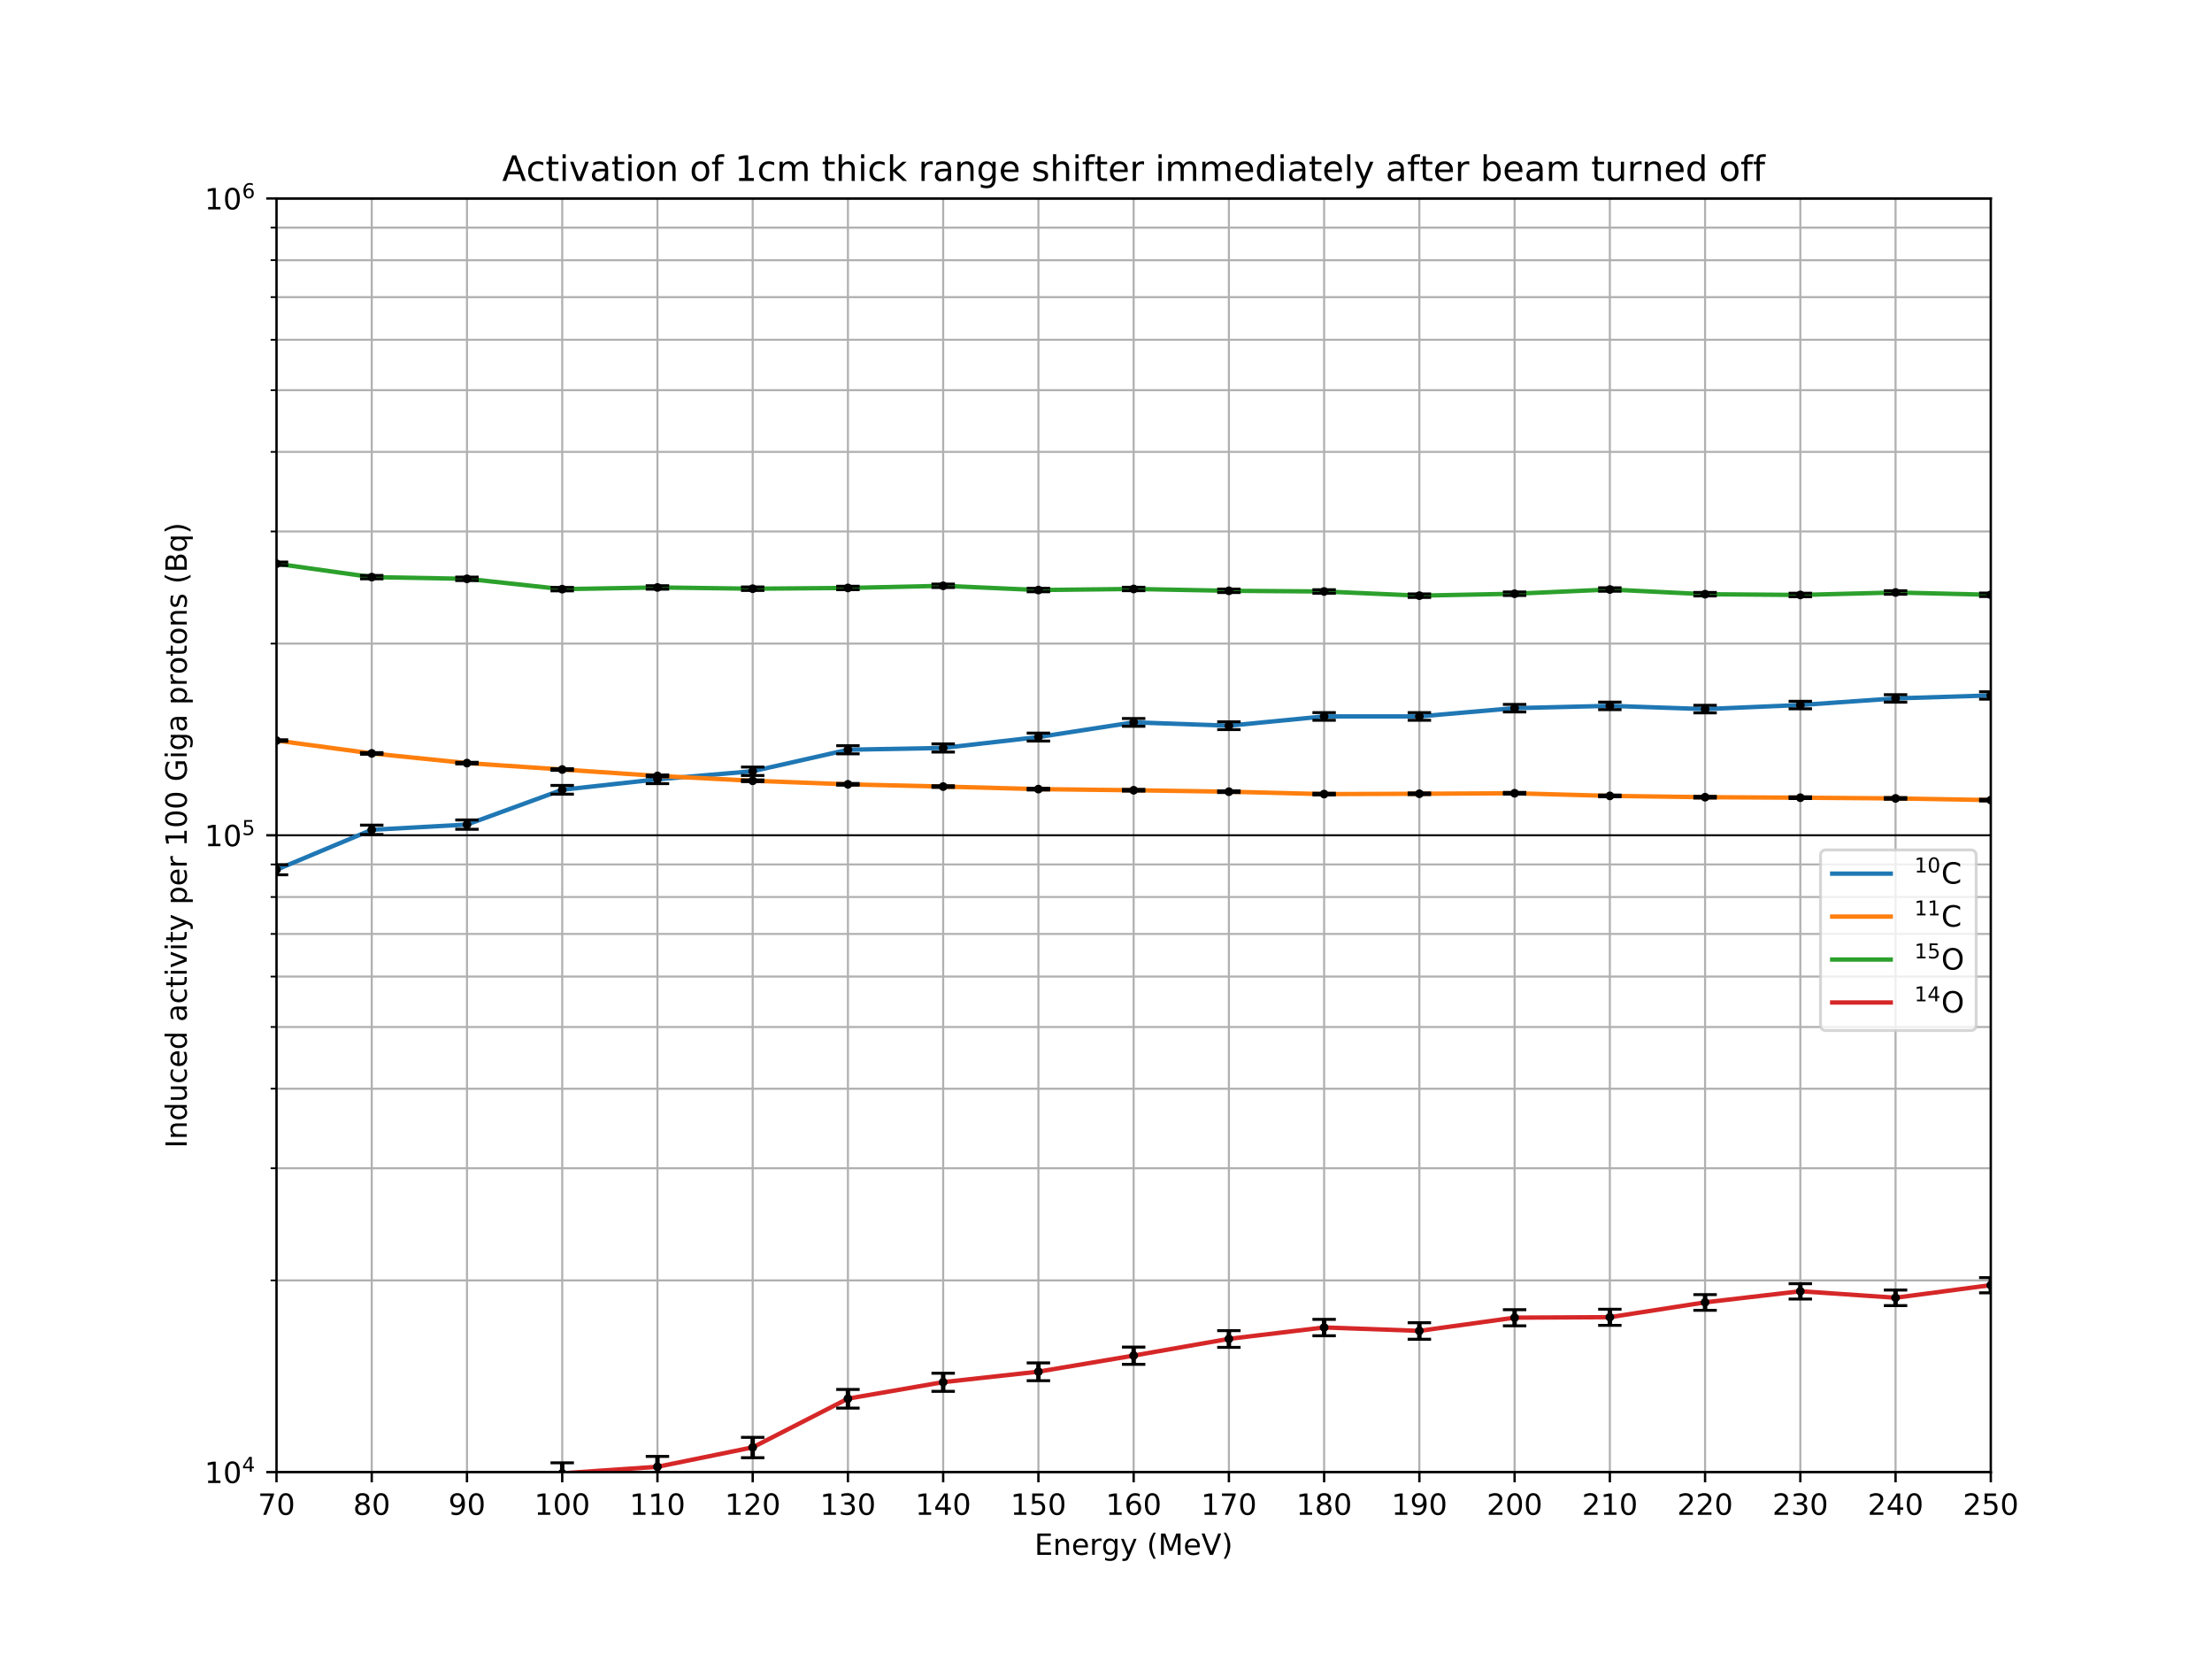<?xml version="1.0" encoding="utf-8" standalone="no"?>
<!DOCTYPE svg PUBLIC "-//W3C//DTD SVG 1.1//EN"
  "http://www.w3.org/Graphics/SVG/1.1/DTD/svg11.dtd">
<!-- Created with matplotlib (https://matplotlib.org/) -->
<svg height="565.2pt" version="1.1" viewBox="0 0 756 565.2" width="756pt" xmlns="http://www.w3.org/2000/svg" xmlns:xlink="http://www.w3.org/1999/xlink">
 <defs>
  <style type="text/css">
*{stroke-linecap:butt;stroke-linejoin:round;}
  </style>
 </defs>
 <g id="figure_1">
  <g id="patch_1">
   <path d="M 0 565.2 
L 756 565.2 
L 756 0 
L 0 0 
z
" style="fill:#ffffff;"/>
  </g>
  <g id="axes_1">
   <g id="patch_2">
    <path d="M 94.5 503.028 
L 680.4 503.028 
L 680.4 67.824 
L 94.5 67.824 
z
" style="fill:#ffffff;"/>
   </g>
   <g id="matplotlib.axis_1">
    <g id="xtick_1">
     <g id="line2d_1">
      <path clip-path="url(#pe5a8480ae7)" d="M 94.5 503.028 
L 94.5 67.824 
" style="fill:none;stroke:#b0b0b0;stroke-linecap:square;stroke-width:0.7;"/>
     </g>
     <g id="line2d_2">
      <defs>
       <path d="M 0 0 
L 0 3.5 
" id="m88cc259131" style="stroke:#000000;stroke-width:0.8;"/>
      </defs>
      <g>
       <use style="stroke:#000000;stroke-width:0.8;" x="94.5" xlink:href="#m88cc259131" y="503.028"/>
      </g>
     </g>
     <g id="text_1">
      <!-- 70 -->
      <defs>
       <path d="M 8.203 72.906 
L 55.078 72.906 
L 55.078 68.703 
L 28.609 0 
L 18.312 0 
L 43.219 64.594 
L 8.203 64.594 
z
" id="DejaVuSans-55"/>
       <path d="M 31.781 66.406 
Q 24.172 66.406 20.328 58.906 
Q 16.5 51.422 16.5 36.375 
Q 16.5 21.391 20.328 13.891 
Q 24.172 6.391 31.781 6.391 
Q 39.453 6.391 43.281 13.891 
Q 47.125 21.391 47.125 36.375 
Q 47.125 51.422 43.281 58.906 
Q 39.453 66.406 31.781 66.406 
z
M 31.781 74.219 
Q 44.047 74.219 50.516 64.516 
Q 56.984 54.828 56.984 36.375 
Q 56.984 17.969 50.516 8.266 
Q 44.047 -1.422 31.781 -1.422 
Q 19.531 -1.422 13.062 8.266 
Q 6.594 17.969 6.594 36.375 
Q 6.594 54.828 13.062 64.516 
Q 19.531 74.219 31.781 74.219 
z
" id="DejaVuSans-48"/>
      </defs>
      <g transform="translate(88.138 517.626)scale(0.1 -0.1)">
       <use xlink:href="#DejaVuSans-55"/>
       <use x="63.623" xlink:href="#DejaVuSans-48"/>
      </g>
     </g>
    </g>
    <g id="xtick_2">
     <g id="line2d_3">
      <path clip-path="url(#pe5a8480ae7)" d="M 127.05 503.028 
L 127.05 67.824 
" style="fill:none;stroke:#b0b0b0;stroke-linecap:square;stroke-width:0.7;"/>
     </g>
     <g id="line2d_4">
      <g>
       <use style="stroke:#000000;stroke-width:0.8;" x="127.05" xlink:href="#m88cc259131" y="503.028"/>
      </g>
     </g>
     <g id="text_2">
      <!-- 80 -->
      <defs>
       <path d="M 31.781 34.625 
Q 24.75 34.625 20.719 30.859 
Q 16.703 27.094 16.703 20.516 
Q 16.703 13.922 20.719 10.156 
Q 24.75 6.391 31.781 6.391 
Q 38.812 6.391 42.859 10.172 
Q 46.922 13.969 46.922 20.516 
Q 46.922 27.094 42.891 30.859 
Q 38.875 34.625 31.781 34.625 
z
M 21.922 38.812 
Q 15.578 40.375 12.031 44.719 
Q 8.5 49.078 8.5 55.328 
Q 8.5 64.062 14.719 69.141 
Q 20.953 74.219 31.781 74.219 
Q 42.672 74.219 48.875 69.141 
Q 55.078 64.062 55.078 55.328 
Q 55.078 49.078 51.531 44.719 
Q 48 40.375 41.703 38.812 
Q 48.828 37.156 52.797 32.312 
Q 56.781 27.484 56.781 20.516 
Q 56.781 9.906 50.312 4.234 
Q 43.844 -1.422 31.781 -1.422 
Q 19.734 -1.422 13.25 4.234 
Q 6.781 9.906 6.781 20.516 
Q 6.781 27.484 10.781 32.312 
Q 14.797 37.156 21.922 38.812 
z
M 18.312 54.391 
Q 18.312 48.734 21.844 45.562 
Q 25.391 42.391 31.781 42.391 
Q 38.141 42.391 41.719 45.562 
Q 45.312 48.734 45.312 54.391 
Q 45.312 60.062 41.719 63.234 
Q 38.141 66.406 31.781 66.406 
Q 25.391 66.406 21.844 63.234 
Q 18.312 60.062 18.312 54.391 
z
" id="DejaVuSans-56"/>
      </defs>
      <g transform="translate(120.688 517.626)scale(0.1 -0.1)">
       <use xlink:href="#DejaVuSans-56"/>
       <use x="63.623" xlink:href="#DejaVuSans-48"/>
      </g>
     </g>
    </g>
    <g id="xtick_3">
     <g id="line2d_5">
      <path clip-path="url(#pe5a8480ae7)" d="M 159.6 503.028 
L 159.6 67.824 
" style="fill:none;stroke:#b0b0b0;stroke-linecap:square;stroke-width:0.7;"/>
     </g>
     <g id="line2d_6">
      <g>
       <use style="stroke:#000000;stroke-width:0.8;" x="159.6" xlink:href="#m88cc259131" y="503.028"/>
      </g>
     </g>
     <g id="text_3">
      <!-- 90 -->
      <defs>
       <path d="M 10.984 1.516 
L 10.984 10.5 
Q 14.703 8.734 18.5 7.812 
Q 22.312 6.891 25.984 6.891 
Q 35.75 6.891 40.891 13.453 
Q 46.047 20.016 46.781 33.406 
Q 43.953 29.203 39.594 26.953 
Q 35.25 24.703 29.984 24.703 
Q 19.047 24.703 12.672 31.312 
Q 6.297 37.938 6.297 49.422 
Q 6.297 60.641 12.938 67.422 
Q 19.578 74.219 30.609 74.219 
Q 43.266 74.219 49.922 64.516 
Q 56.594 54.828 56.594 36.375 
Q 56.594 19.141 48.406 8.859 
Q 40.234 -1.422 26.422 -1.422 
Q 22.703 -1.422 18.891 -0.688 
Q 15.094 0.047 10.984 1.516 
z
M 30.609 32.422 
Q 37.25 32.422 41.125 36.953 
Q 45.016 41.5 45.016 49.422 
Q 45.016 57.281 41.125 61.844 
Q 37.25 66.406 30.609 66.406 
Q 23.969 66.406 20.094 61.844 
Q 16.219 57.281 16.219 49.422 
Q 16.219 41.5 20.094 36.953 
Q 23.969 32.422 30.609 32.422 
z
" id="DejaVuSans-57"/>
      </defs>
      <g transform="translate(153.238 517.626)scale(0.1 -0.1)">
       <use xlink:href="#DejaVuSans-57"/>
       <use x="63.623" xlink:href="#DejaVuSans-48"/>
      </g>
     </g>
    </g>
    <g id="xtick_4">
     <g id="line2d_7">
      <path clip-path="url(#pe5a8480ae7)" d="M 192.15 503.028 
L 192.15 67.824 
" style="fill:none;stroke:#b0b0b0;stroke-linecap:square;stroke-width:0.7;"/>
     </g>
     <g id="line2d_8">
      <g>
       <use style="stroke:#000000;stroke-width:0.8;" x="192.15" xlink:href="#m88cc259131" y="503.028"/>
      </g>
     </g>
     <g id="text_4">
      <!-- 100 -->
      <defs>
       <path d="M 12.406 8.297 
L 28.516 8.297 
L 28.516 63.922 
L 10.984 60.406 
L 10.984 69.391 
L 28.422 72.906 
L 38.281 72.906 
L 38.281 8.297 
L 54.391 8.297 
L 54.391 0 
L 12.406 0 
z
" id="DejaVuSans-49"/>
      </defs>
      <g transform="translate(182.606 517.626)scale(0.1 -0.1)">
       <use xlink:href="#DejaVuSans-49"/>
       <use x="63.623" xlink:href="#DejaVuSans-48"/>
       <use x="127.246" xlink:href="#DejaVuSans-48"/>
      </g>
     </g>
    </g>
    <g id="xtick_5">
     <g id="line2d_9">
      <path clip-path="url(#pe5a8480ae7)" d="M 224.7 503.028 
L 224.7 67.824 
" style="fill:none;stroke:#b0b0b0;stroke-linecap:square;stroke-width:0.7;"/>
     </g>
     <g id="line2d_10">
      <g>
       <use style="stroke:#000000;stroke-width:0.8;" x="224.7" xlink:href="#m88cc259131" y="503.028"/>
      </g>
     </g>
     <g id="text_5">
      <!-- 110 -->
      <g transform="translate(215.156 517.626)scale(0.1 -0.1)">
       <use xlink:href="#DejaVuSans-49"/>
       <use x="63.623" xlink:href="#DejaVuSans-49"/>
       <use x="127.246" xlink:href="#DejaVuSans-48"/>
      </g>
     </g>
    </g>
    <g id="xtick_6">
     <g id="line2d_11">
      <path clip-path="url(#pe5a8480ae7)" d="M 257.25 503.028 
L 257.25 67.824 
" style="fill:none;stroke:#b0b0b0;stroke-linecap:square;stroke-width:0.7;"/>
     </g>
     <g id="line2d_12">
      <g>
       <use style="stroke:#000000;stroke-width:0.8;" x="257.25" xlink:href="#m88cc259131" y="503.028"/>
      </g>
     </g>
     <g id="text_6">
      <!-- 120 -->
      <defs>
       <path d="M 19.188 8.297 
L 53.609 8.297 
L 53.609 0 
L 7.328 0 
L 7.328 8.297 
Q 12.938 14.109 22.625 23.891 
Q 32.328 33.688 34.812 36.531 
Q 39.547 41.844 41.422 45.531 
Q 43.312 49.219 43.312 52.781 
Q 43.312 58.594 39.234 62.25 
Q 35.156 65.922 28.609 65.922 
Q 23.969 65.922 18.812 64.312 
Q 13.672 62.703 7.812 59.422 
L 7.812 69.391 
Q 13.766 71.781 18.938 73 
Q 24.125 74.219 28.422 74.219 
Q 39.75 74.219 46.484 68.547 
Q 53.219 62.891 53.219 53.422 
Q 53.219 48.922 51.531 44.891 
Q 49.859 40.875 45.406 35.406 
Q 44.188 33.984 37.641 27.219 
Q 31.109 20.453 19.188 8.297 
z
" id="DejaVuSans-50"/>
      </defs>
      <g transform="translate(247.706 517.626)scale(0.1 -0.1)">
       <use xlink:href="#DejaVuSans-49"/>
       <use x="63.623" xlink:href="#DejaVuSans-50"/>
       <use x="127.246" xlink:href="#DejaVuSans-48"/>
      </g>
     </g>
    </g>
    <g id="xtick_7">
     <g id="line2d_13">
      <path clip-path="url(#pe5a8480ae7)" d="M 289.8 503.028 
L 289.8 67.824 
" style="fill:none;stroke:#b0b0b0;stroke-linecap:square;stroke-width:0.7;"/>
     </g>
     <g id="line2d_14">
      <g>
       <use style="stroke:#000000;stroke-width:0.8;" x="289.8" xlink:href="#m88cc259131" y="503.028"/>
      </g>
     </g>
     <g id="text_7">
      <!-- 130 -->
      <defs>
       <path d="M 40.578 39.312 
Q 47.656 37.797 51.625 33 
Q 55.609 28.219 55.609 21.188 
Q 55.609 10.406 48.188 4.484 
Q 40.766 -1.422 27.094 -1.422 
Q 22.516 -1.422 17.656 -0.516 
Q 12.797 0.391 7.625 2.203 
L 7.625 11.719 
Q 11.719 9.328 16.594 8.109 
Q 21.484 6.891 26.812 6.891 
Q 36.078 6.891 40.938 10.547 
Q 45.797 14.203 45.797 21.188 
Q 45.797 27.641 41.281 31.266 
Q 36.766 34.906 28.719 34.906 
L 20.219 34.906 
L 20.219 43.016 
L 29.109 43.016 
Q 36.375 43.016 40.234 45.922 
Q 44.094 48.828 44.094 54.297 
Q 44.094 59.906 40.109 62.906 
Q 36.141 65.922 28.719 65.922 
Q 24.656 65.922 20.016 65.031 
Q 15.375 64.156 9.812 62.312 
L 9.812 71.094 
Q 15.438 72.656 20.344 73.438 
Q 25.25 74.219 29.594 74.219 
Q 40.828 74.219 47.359 69.109 
Q 53.906 64.016 53.906 55.328 
Q 53.906 49.266 50.438 45.094 
Q 46.969 40.922 40.578 39.312 
z
" id="DejaVuSans-51"/>
      </defs>
      <g transform="translate(280.256 517.626)scale(0.1 -0.1)">
       <use xlink:href="#DejaVuSans-49"/>
       <use x="63.623" xlink:href="#DejaVuSans-51"/>
       <use x="127.246" xlink:href="#DejaVuSans-48"/>
      </g>
     </g>
    </g>
    <g id="xtick_8">
     <g id="line2d_15">
      <path clip-path="url(#pe5a8480ae7)" d="M 322.35 503.028 
L 322.35 67.824 
" style="fill:none;stroke:#b0b0b0;stroke-linecap:square;stroke-width:0.7;"/>
     </g>
     <g id="line2d_16">
      <g>
       <use style="stroke:#000000;stroke-width:0.8;" x="322.35" xlink:href="#m88cc259131" y="503.028"/>
      </g>
     </g>
     <g id="text_8">
      <!-- 140 -->
      <defs>
       <path d="M 37.797 64.312 
L 12.891 25.391 
L 37.797 25.391 
z
M 35.203 72.906 
L 47.609 72.906 
L 47.609 25.391 
L 58.016 25.391 
L 58.016 17.188 
L 47.609 17.188 
L 47.609 0 
L 37.797 0 
L 37.797 17.188 
L 4.891 17.188 
L 4.891 26.703 
z
" id="DejaVuSans-52"/>
      </defs>
      <g transform="translate(312.806 517.626)scale(0.1 -0.1)">
       <use xlink:href="#DejaVuSans-49"/>
       <use x="63.623" xlink:href="#DejaVuSans-52"/>
       <use x="127.246" xlink:href="#DejaVuSans-48"/>
      </g>
     </g>
    </g>
    <g id="xtick_9">
     <g id="line2d_17">
      <path clip-path="url(#pe5a8480ae7)" d="M 354.9 503.028 
L 354.9 67.824 
" style="fill:none;stroke:#b0b0b0;stroke-linecap:square;stroke-width:0.7;"/>
     </g>
     <g id="line2d_18">
      <g>
       <use style="stroke:#000000;stroke-width:0.8;" x="354.9" xlink:href="#m88cc259131" y="503.028"/>
      </g>
     </g>
     <g id="text_9">
      <!-- 150 -->
      <defs>
       <path d="M 10.797 72.906 
L 49.516 72.906 
L 49.516 64.594 
L 19.828 64.594 
L 19.828 46.734 
Q 21.969 47.469 24.109 47.828 
Q 26.266 48.188 28.422 48.188 
Q 40.625 48.188 47.75 41.5 
Q 54.891 34.812 54.891 23.391 
Q 54.891 11.625 47.562 5.094 
Q 40.234 -1.422 26.906 -1.422 
Q 22.312 -1.422 17.547 -0.641 
Q 12.797 0.141 7.719 1.703 
L 7.719 11.625 
Q 12.109 9.234 16.797 8.062 
Q 21.484 6.891 26.703 6.891 
Q 35.156 6.891 40.078 11.328 
Q 45.016 15.766 45.016 23.391 
Q 45.016 31 40.078 35.438 
Q 35.156 39.891 26.703 39.891 
Q 22.75 39.891 18.812 39.016 
Q 14.891 38.141 10.797 36.281 
z
" id="DejaVuSans-53"/>
      </defs>
      <g transform="translate(345.356 517.626)scale(0.1 -0.1)">
       <use xlink:href="#DejaVuSans-49"/>
       <use x="63.623" xlink:href="#DejaVuSans-53"/>
       <use x="127.246" xlink:href="#DejaVuSans-48"/>
      </g>
     </g>
    </g>
    <g id="xtick_10">
     <g id="line2d_19">
      <path clip-path="url(#pe5a8480ae7)" d="M 387.45 503.028 
L 387.45 67.824 
" style="fill:none;stroke:#b0b0b0;stroke-linecap:square;stroke-width:0.7;"/>
     </g>
     <g id="line2d_20">
      <g>
       <use style="stroke:#000000;stroke-width:0.8;" x="387.45" xlink:href="#m88cc259131" y="503.028"/>
      </g>
     </g>
     <g id="text_10">
      <!-- 160 -->
      <defs>
       <path d="M 33.016 40.375 
Q 26.375 40.375 22.484 35.828 
Q 18.609 31.297 18.609 23.391 
Q 18.609 15.531 22.484 10.953 
Q 26.375 6.391 33.016 6.391 
Q 39.656 6.391 43.531 10.953 
Q 47.406 15.531 47.406 23.391 
Q 47.406 31.297 43.531 35.828 
Q 39.656 40.375 33.016 40.375 
z
M 52.594 71.297 
L 52.594 62.312 
Q 48.875 64.062 45.094 64.984 
Q 41.312 65.922 37.594 65.922 
Q 27.828 65.922 22.672 59.328 
Q 17.531 52.734 16.797 39.406 
Q 19.672 43.656 24.016 45.922 
Q 28.375 48.188 33.594 48.188 
Q 44.578 48.188 50.953 41.516 
Q 57.328 34.859 57.328 23.391 
Q 57.328 12.156 50.688 5.359 
Q 44.047 -1.422 33.016 -1.422 
Q 20.359 -1.422 13.672 8.266 
Q 6.984 17.969 6.984 36.375 
Q 6.984 53.656 15.188 63.938 
Q 23.391 74.219 37.203 74.219 
Q 40.922 74.219 44.703 73.484 
Q 48.484 72.75 52.594 71.297 
z
" id="DejaVuSans-54"/>
      </defs>
      <g transform="translate(377.906 517.626)scale(0.1 -0.1)">
       <use xlink:href="#DejaVuSans-49"/>
       <use x="63.623" xlink:href="#DejaVuSans-54"/>
       <use x="127.246" xlink:href="#DejaVuSans-48"/>
      </g>
     </g>
    </g>
    <g id="xtick_11">
     <g id="line2d_21">
      <path clip-path="url(#pe5a8480ae7)" d="M 420 503.028 
L 420 67.824 
" style="fill:none;stroke:#b0b0b0;stroke-linecap:square;stroke-width:0.7;"/>
     </g>
     <g id="line2d_22">
      <g>
       <use style="stroke:#000000;stroke-width:0.8;" x="420" xlink:href="#m88cc259131" y="503.028"/>
      </g>
     </g>
     <g id="text_11">
      <!-- 170 -->
      <g transform="translate(410.456 517.626)scale(0.1 -0.1)">
       <use xlink:href="#DejaVuSans-49"/>
       <use x="63.623" xlink:href="#DejaVuSans-55"/>
       <use x="127.246" xlink:href="#DejaVuSans-48"/>
      </g>
     </g>
    </g>
    <g id="xtick_12">
     <g id="line2d_23">
      <path clip-path="url(#pe5a8480ae7)" d="M 452.55 503.028 
L 452.55 67.824 
" style="fill:none;stroke:#b0b0b0;stroke-linecap:square;stroke-width:0.7;"/>
     </g>
     <g id="line2d_24">
      <g>
       <use style="stroke:#000000;stroke-width:0.8;" x="452.55" xlink:href="#m88cc259131" y="503.028"/>
      </g>
     </g>
     <g id="text_12">
      <!-- 180 -->
      <g transform="translate(443.006 517.626)scale(0.1 -0.1)">
       <use xlink:href="#DejaVuSans-49"/>
       <use x="63.623" xlink:href="#DejaVuSans-56"/>
       <use x="127.246" xlink:href="#DejaVuSans-48"/>
      </g>
     </g>
    </g>
    <g id="xtick_13">
     <g id="line2d_25">
      <path clip-path="url(#pe5a8480ae7)" d="M 485.1 503.028 
L 485.1 67.824 
" style="fill:none;stroke:#b0b0b0;stroke-linecap:square;stroke-width:0.7;"/>
     </g>
     <g id="line2d_26">
      <g>
       <use style="stroke:#000000;stroke-width:0.8;" x="485.1" xlink:href="#m88cc259131" y="503.028"/>
      </g>
     </g>
     <g id="text_13">
      <!-- 190 -->
      <g transform="translate(475.556 517.626)scale(0.1 -0.1)">
       <use xlink:href="#DejaVuSans-49"/>
       <use x="63.623" xlink:href="#DejaVuSans-57"/>
       <use x="127.246" xlink:href="#DejaVuSans-48"/>
      </g>
     </g>
    </g>
    <g id="xtick_14">
     <g id="line2d_27">
      <path clip-path="url(#pe5a8480ae7)" d="M 517.65 503.028 
L 517.65 67.824 
" style="fill:none;stroke:#b0b0b0;stroke-linecap:square;stroke-width:0.7;"/>
     </g>
     <g id="line2d_28">
      <g>
       <use style="stroke:#000000;stroke-width:0.8;" x="517.65" xlink:href="#m88cc259131" y="503.028"/>
      </g>
     </g>
     <g id="text_14">
      <!-- 200 -->
      <g transform="translate(508.106 517.626)scale(0.1 -0.1)">
       <use xlink:href="#DejaVuSans-50"/>
       <use x="63.623" xlink:href="#DejaVuSans-48"/>
       <use x="127.246" xlink:href="#DejaVuSans-48"/>
      </g>
     </g>
    </g>
    <g id="xtick_15">
     <g id="line2d_29">
      <path clip-path="url(#pe5a8480ae7)" d="M 550.2 503.028 
L 550.2 67.824 
" style="fill:none;stroke:#b0b0b0;stroke-linecap:square;stroke-width:0.7;"/>
     </g>
     <g id="line2d_30">
      <g>
       <use style="stroke:#000000;stroke-width:0.8;" x="550.2" xlink:href="#m88cc259131" y="503.028"/>
      </g>
     </g>
     <g id="text_15">
      <!-- 210 -->
      <g transform="translate(540.656 517.626)scale(0.1 -0.1)">
       <use xlink:href="#DejaVuSans-50"/>
       <use x="63.623" xlink:href="#DejaVuSans-49"/>
       <use x="127.246" xlink:href="#DejaVuSans-48"/>
      </g>
     </g>
    </g>
    <g id="xtick_16">
     <g id="line2d_31">
      <path clip-path="url(#pe5a8480ae7)" d="M 582.75 503.028 
L 582.75 67.824 
" style="fill:none;stroke:#b0b0b0;stroke-linecap:square;stroke-width:0.7;"/>
     </g>
     <g id="line2d_32">
      <g>
       <use style="stroke:#000000;stroke-width:0.8;" x="582.75" xlink:href="#m88cc259131" y="503.028"/>
      </g>
     </g>
     <g id="text_16">
      <!-- 220 -->
      <g transform="translate(573.206 517.626)scale(0.1 -0.1)">
       <use xlink:href="#DejaVuSans-50"/>
       <use x="63.623" xlink:href="#DejaVuSans-50"/>
       <use x="127.246" xlink:href="#DejaVuSans-48"/>
      </g>
     </g>
    </g>
    <g id="xtick_17">
     <g id="line2d_33">
      <path clip-path="url(#pe5a8480ae7)" d="M 615.3 503.028 
L 615.3 67.824 
" style="fill:none;stroke:#b0b0b0;stroke-linecap:square;stroke-width:0.7;"/>
     </g>
     <g id="line2d_34">
      <g>
       <use style="stroke:#000000;stroke-width:0.8;" x="615.3" xlink:href="#m88cc259131" y="503.028"/>
      </g>
     </g>
     <g id="text_17">
      <!-- 230 -->
      <g transform="translate(605.756 517.626)scale(0.1 -0.1)">
       <use xlink:href="#DejaVuSans-50"/>
       <use x="63.623" xlink:href="#DejaVuSans-51"/>
       <use x="127.246" xlink:href="#DejaVuSans-48"/>
      </g>
     </g>
    </g>
    <g id="xtick_18">
     <g id="line2d_35">
      <path clip-path="url(#pe5a8480ae7)" d="M 647.85 503.028 
L 647.85 67.824 
" style="fill:none;stroke:#b0b0b0;stroke-linecap:square;stroke-width:0.7;"/>
     </g>
     <g id="line2d_36">
      <g>
       <use style="stroke:#000000;stroke-width:0.8;" x="647.85" xlink:href="#m88cc259131" y="503.028"/>
      </g>
     </g>
     <g id="text_18">
      <!-- 240 -->
      <g transform="translate(638.306 517.626)scale(0.1 -0.1)">
       <use xlink:href="#DejaVuSans-50"/>
       <use x="63.623" xlink:href="#DejaVuSans-52"/>
       <use x="127.246" xlink:href="#DejaVuSans-48"/>
      </g>
     </g>
    </g>
    <g id="xtick_19">
     <g id="line2d_37">
      <path clip-path="url(#pe5a8480ae7)" d="M 680.4 503.028 
L 680.4 67.824 
" style="fill:none;stroke:#b0b0b0;stroke-linecap:square;stroke-width:0.7;"/>
     </g>
     <g id="line2d_38">
      <g>
       <use style="stroke:#000000;stroke-width:0.8;" x="680.4" xlink:href="#m88cc259131" y="503.028"/>
      </g>
     </g>
     <g id="text_19">
      <!-- 250 -->
      <g transform="translate(670.856 517.626)scale(0.1 -0.1)">
       <use xlink:href="#DejaVuSans-50"/>
       <use x="63.623" xlink:href="#DejaVuSans-53"/>
       <use x="127.246" xlink:href="#DejaVuSans-48"/>
      </g>
     </g>
    </g>
    <g id="text_20">
     <!-- Energy (MeV) -->
     <defs>
      <path d="M 9.812 72.906 
L 55.906 72.906 
L 55.906 64.594 
L 19.672 64.594 
L 19.672 43.016 
L 54.391 43.016 
L 54.391 34.719 
L 19.672 34.719 
L 19.672 8.297 
L 56.781 8.297 
L 56.781 0 
L 9.812 0 
z
" id="DejaVuSans-69"/>
      <path d="M 54.891 33.016 
L 54.891 0 
L 45.906 0 
L 45.906 32.719 
Q 45.906 40.484 42.875 44.328 
Q 39.844 48.188 33.797 48.188 
Q 26.516 48.188 22.312 43.547 
Q 18.109 38.922 18.109 30.906 
L 18.109 0 
L 9.078 0 
L 9.078 54.688 
L 18.109 54.688 
L 18.109 46.188 
Q 21.344 51.125 25.703 53.562 
Q 30.078 56 35.797 56 
Q 45.219 56 50.047 50.172 
Q 54.891 44.344 54.891 33.016 
z
" id="DejaVuSans-110"/>
      <path d="M 56.203 29.594 
L 56.203 25.203 
L 14.891 25.203 
Q 15.484 15.922 20.484 11.062 
Q 25.484 6.203 34.422 6.203 
Q 39.594 6.203 44.453 7.469 
Q 49.312 8.734 54.109 11.281 
L 54.109 2.781 
Q 49.266 0.734 44.188 -0.344 
Q 39.109 -1.422 33.891 -1.422 
Q 20.797 -1.422 13.156 6.188 
Q 5.516 13.812 5.516 26.812 
Q 5.516 40.234 12.766 48.109 
Q 20.016 56 32.328 56 
Q 43.359 56 49.781 48.891 
Q 56.203 41.797 56.203 29.594 
z
M 47.219 32.234 
Q 47.125 39.594 43.094 43.984 
Q 39.062 48.391 32.422 48.391 
Q 24.906 48.391 20.391 44.141 
Q 15.875 39.891 15.188 32.172 
z
" id="DejaVuSans-101"/>
      <path d="M 41.109 46.297 
Q 39.594 47.172 37.812 47.578 
Q 36.031 48 33.891 48 
Q 26.266 48 22.188 43.047 
Q 18.109 38.094 18.109 28.812 
L 18.109 0 
L 9.078 0 
L 9.078 54.688 
L 18.109 54.688 
L 18.109 46.188 
Q 20.953 51.172 25.484 53.578 
Q 30.031 56 36.531 56 
Q 37.453 56 38.578 55.875 
Q 39.703 55.766 41.062 55.516 
z
" id="DejaVuSans-114"/>
      <path d="M 45.406 27.984 
Q 45.406 37.75 41.375 43.109 
Q 37.359 48.484 30.078 48.484 
Q 22.859 48.484 18.828 43.109 
Q 14.797 37.75 14.797 27.984 
Q 14.797 18.266 18.828 12.891 
Q 22.859 7.516 30.078 7.516 
Q 37.359 7.516 41.375 12.891 
Q 45.406 18.266 45.406 27.984 
z
M 54.391 6.781 
Q 54.391 -7.172 48.188 -13.984 
Q 42 -20.797 29.203 -20.797 
Q 24.469 -20.797 20.266 -20.094 
Q 16.062 -19.391 12.109 -17.922 
L 12.109 -9.188 
Q 16.062 -11.328 19.922 -12.344 
Q 23.781 -13.375 27.781 -13.375 
Q 36.625 -13.375 41.016 -8.766 
Q 45.406 -4.156 45.406 5.172 
L 45.406 9.625 
Q 42.625 4.781 38.281 2.391 
Q 33.938 0 27.875 0 
Q 17.828 0 11.672 7.656 
Q 5.516 15.328 5.516 27.984 
Q 5.516 40.672 11.672 48.328 
Q 17.828 56 27.875 56 
Q 33.938 56 38.281 53.609 
Q 42.625 51.219 45.406 46.391 
L 45.406 54.688 
L 54.391 54.688 
z
" id="DejaVuSans-103"/>
      <path d="M 32.172 -5.078 
Q 28.375 -14.844 24.75 -17.812 
Q 21.141 -20.797 15.094 -20.797 
L 7.906 -20.797 
L 7.906 -13.281 
L 13.188 -13.281 
Q 16.891 -13.281 18.938 -11.516 
Q 21 -9.766 23.484 -3.219 
L 25.094 0.875 
L 2.984 54.688 
L 12.5 54.688 
L 29.594 11.922 
L 46.688 54.688 
L 56.203 54.688 
z
" id="DejaVuSans-121"/>
      <path id="DejaVuSans-32"/>
      <path d="M 31 75.875 
Q 24.469 64.656 21.281 53.656 
Q 18.109 42.672 18.109 31.391 
Q 18.109 20.125 21.312 9.062 
Q 24.516 -2 31 -13.188 
L 23.188 -13.188 
Q 15.875 -1.703 12.234 9.375 
Q 8.594 20.453 8.594 31.391 
Q 8.594 42.281 12.203 53.312 
Q 15.828 64.359 23.188 75.875 
z
" id="DejaVuSans-40"/>
      <path d="M 9.812 72.906 
L 24.516 72.906 
L 43.109 23.297 
L 61.812 72.906 
L 76.516 72.906 
L 76.516 0 
L 66.891 0 
L 66.891 64.016 
L 48.094 14.016 
L 38.188 14.016 
L 19.391 64.016 
L 19.391 0 
L 9.812 0 
z
" id="DejaVuSans-77"/>
      <path d="M 28.609 0 
L 0.781 72.906 
L 11.078 72.906 
L 34.188 11.531 
L 57.328 72.906 
L 67.578 72.906 
L 39.797 0 
z
" id="DejaVuSans-86"/>
      <path d="M 8.016 75.875 
L 15.828 75.875 
Q 23.141 64.359 26.781 53.312 
Q 30.422 42.281 30.422 31.391 
Q 30.422 20.453 26.781 9.375 
Q 23.141 -1.703 15.828 -13.188 
L 8.016 -13.188 
Q 14.5 -2 17.703 9.062 
Q 20.906 20.125 20.906 31.391 
Q 20.906 42.672 17.703 53.656 
Q 14.5 64.656 8.016 75.875 
z
" id="DejaVuSans-41"/>
     </defs>
     <g transform="translate(353.555 531.305)scale(0.1 -0.1)">
      <use xlink:href="#DejaVuSans-69"/>
      <use x="63.184" xlink:href="#DejaVuSans-110"/>
      <use x="126.562" xlink:href="#DejaVuSans-101"/>
      <use x="188.086" xlink:href="#DejaVuSans-114"/>
      <use x="229.184" xlink:href="#DejaVuSans-103"/>
      <use x="292.66" xlink:href="#DejaVuSans-121"/>
      <use x="351.84" xlink:href="#DejaVuSans-32"/>
      <use x="383.627" xlink:href="#DejaVuSans-40"/>
      <use x="422.641" xlink:href="#DejaVuSans-77"/>
      <use x="508.92" xlink:href="#DejaVuSans-101"/>
      <use x="570.443" xlink:href="#DejaVuSans-86"/>
      <use x="638.852" xlink:href="#DejaVuSans-41"/>
     </g>
    </g>
   </g>
   <g id="matplotlib.axis_2">
    <g id="ytick_1">
     <g id="line2d_39">
      <path clip-path="url(#pe5a8480ae7)" d="M 94.5 503.028 
L 680.4 503.028 
" style="fill:none;stroke:#000000;stroke-linecap:square;stroke-width:0.7;"/>
     </g>
     <g id="line2d_40">
      <defs>
       <path d="M 0 0 
L -3.5 0 
" id="mf9db920808" style="stroke:#000000;stroke-width:0.8;"/>
      </defs>
      <g>
       <use style="stroke:#000000;stroke-width:0.8;" x="94.5" xlink:href="#mf9db920808" y="503.028"/>
      </g>
     </g>
     <g id="text_21">
      <!-- $\mathdefault{10^{4}}$ -->
      <g transform="translate(69.9 506.827)scale(0.1 -0.1)">
       <use transform="translate(0 0.684)" xlink:href="#DejaVuSans-49"/>
       <use transform="translate(63.623 0.684)" xlink:href="#DejaVuSans-48"/>
       <use transform="translate(128.203 38.966)scale(0.7)" xlink:href="#DejaVuSans-52"/>
      </g>
     </g>
    </g>
    <g id="ytick_2">
     <g id="line2d_41">
      <path clip-path="url(#pe5a8480ae7)" d="M 94.5 285.426 
L 680.4 285.426 
" style="fill:none;stroke:#000000;stroke-linecap:square;stroke-width:0.7;"/>
     </g>
     <g id="line2d_42">
      <g>
       <use style="stroke:#000000;stroke-width:0.8;" x="94.5" xlink:href="#mf9db920808" y="285.426"/>
      </g>
     </g>
     <g id="text_22">
      <!-- $\mathdefault{10^{5}}$ -->
      <g transform="translate(69.9 289.225)scale(0.1 -0.1)">
       <use transform="translate(0 0.684)" xlink:href="#DejaVuSans-49"/>
       <use transform="translate(63.623 0.684)" xlink:href="#DejaVuSans-48"/>
       <use transform="translate(128.203 38.966)scale(0.7)" xlink:href="#DejaVuSans-53"/>
      </g>
     </g>
    </g>
    <g id="ytick_3">
     <g id="line2d_43">
      <path clip-path="url(#pe5a8480ae7)" d="M 94.5 67.824 
L 680.4 67.824 
" style="fill:none;stroke:#000000;stroke-linecap:square;stroke-width:0.7;"/>
     </g>
     <g id="line2d_44">
      <g>
       <use style="stroke:#000000;stroke-width:0.8;" x="94.5" xlink:href="#mf9db920808" y="67.824"/>
      </g>
     </g>
     <g id="text_23">
      <!-- $\mathdefault{10^{6}}$ -->
      <g transform="translate(69.9 71.623)scale(0.1 -0.1)">
       <use transform="translate(0 0.766)" xlink:href="#DejaVuSans-49"/>
       <use transform="translate(63.623 0.766)" xlink:href="#DejaVuSans-48"/>
       <use transform="translate(128.203 39.047)scale(0.7)" xlink:href="#DejaVuSans-54"/>
      </g>
     </g>
    </g>
    <g id="ytick_4">
     <g id="line2d_45">
      <path clip-path="url(#pe5a8480ae7)" d="M 94.5 437.523 
L 680.4 437.523 
" style="fill:none;stroke:#b0b0b0;stroke-linecap:square;stroke-width:0.7;"/>
     </g>
     <g id="line2d_46">
      <defs>
       <path d="M 0 0 
L -2 0 
" id="mff75e1d3eb" style="stroke:#000000;stroke-width:0.6;"/>
      </defs>
      <g>
       <use style="stroke:#000000;stroke-width:0.6;" x="94.5" xlink:href="#mff75e1d3eb" y="437.523"/>
      </g>
     </g>
    </g>
    <g id="ytick_5">
     <g id="line2d_47">
      <path clip-path="url(#pe5a8480ae7)" d="M 94.5 399.205 
L 680.4 399.205 
" style="fill:none;stroke:#b0b0b0;stroke-linecap:square;stroke-width:0.7;"/>
     </g>
     <g id="line2d_48">
      <g>
       <use style="stroke:#000000;stroke-width:0.6;" x="94.5" xlink:href="#mff75e1d3eb" y="399.205"/>
      </g>
     </g>
    </g>
    <g id="ytick_6">
     <g id="line2d_49">
      <path clip-path="url(#pe5a8480ae7)" d="M 94.5 372.019 
L 680.4 372.019 
" style="fill:none;stroke:#b0b0b0;stroke-linecap:square;stroke-width:0.7;"/>
     </g>
     <g id="line2d_50">
      <g>
       <use style="stroke:#000000;stroke-width:0.6;" x="94.5" xlink:href="#mff75e1d3eb" y="372.019"/>
      </g>
     </g>
    </g>
    <g id="ytick_7">
     <g id="line2d_51">
      <path clip-path="url(#pe5a8480ae7)" d="M 94.5 350.931 
L 680.4 350.931 
" style="fill:none;stroke:#b0b0b0;stroke-linecap:square;stroke-width:0.7;"/>
     </g>
     <g id="line2d_52">
      <g>
       <use style="stroke:#000000;stroke-width:0.6;" x="94.5" xlink:href="#mff75e1d3eb" y="350.931"/>
      </g>
     </g>
    </g>
    <g id="ytick_8">
     <g id="line2d_53">
      <path clip-path="url(#pe5a8480ae7)" d="M 94.5 333.701 
L 680.4 333.701 
" style="fill:none;stroke:#b0b0b0;stroke-linecap:square;stroke-width:0.7;"/>
     </g>
     <g id="line2d_54">
      <g>
       <use style="stroke:#000000;stroke-width:0.6;" x="94.5" xlink:href="#mff75e1d3eb" y="333.701"/>
      </g>
     </g>
    </g>
    <g id="ytick_9">
     <g id="line2d_55">
      <path clip-path="url(#pe5a8480ae7)" d="M 94.5 319.133 
L 680.4 319.133 
" style="fill:none;stroke:#b0b0b0;stroke-linecap:square;stroke-width:0.7;"/>
     </g>
     <g id="line2d_56">
      <g>
       <use style="stroke:#000000;stroke-width:0.6;" x="94.5" xlink:href="#mff75e1d3eb" y="319.133"/>
      </g>
     </g>
    </g>
    <g id="ytick_10">
     <g id="line2d_57">
      <path clip-path="url(#pe5a8480ae7)" d="M 94.5 306.514 
L 680.4 306.514 
" style="fill:none;stroke:#b0b0b0;stroke-linecap:square;stroke-width:0.7;"/>
     </g>
     <g id="line2d_58">
      <g>
       <use style="stroke:#000000;stroke-width:0.6;" x="94.5" xlink:href="#mff75e1d3eb" y="306.514"/>
      </g>
     </g>
    </g>
    <g id="ytick_11">
     <g id="line2d_59">
      <path clip-path="url(#pe5a8480ae7)" d="M 94.5 295.383 
L 680.4 295.383 
" style="fill:none;stroke:#b0b0b0;stroke-linecap:square;stroke-width:0.7;"/>
     </g>
     <g id="line2d_60">
      <g>
       <use style="stroke:#000000;stroke-width:0.6;" x="94.5" xlink:href="#mff75e1d3eb" y="295.383"/>
      </g>
     </g>
    </g>
    <g id="ytick_12">
     <g id="line2d_61">
      <path clip-path="url(#pe5a8480ae7)" d="M 94.5 219.921 
L 680.4 219.921 
" style="fill:none;stroke:#b0b0b0;stroke-linecap:square;stroke-width:0.7;"/>
     </g>
     <g id="line2d_62">
      <g>
       <use style="stroke:#000000;stroke-width:0.6;" x="94.5" xlink:href="#mff75e1d3eb" y="219.921"/>
      </g>
     </g>
    </g>
    <g id="ytick_13">
     <g id="line2d_63">
      <path clip-path="url(#pe5a8480ae7)" d="M 94.5 181.603 
L 680.4 181.603 
" style="fill:none;stroke:#b0b0b0;stroke-linecap:square;stroke-width:0.7;"/>
     </g>
     <g id="line2d_64">
      <g>
       <use style="stroke:#000000;stroke-width:0.6;" x="94.5" xlink:href="#mff75e1d3eb" y="181.603"/>
      </g>
     </g>
    </g>
    <g id="ytick_14">
     <g id="line2d_65">
      <path clip-path="url(#pe5a8480ae7)" d="M 94.5 154.417 
L 680.4 154.417 
" style="fill:none;stroke:#b0b0b0;stroke-linecap:square;stroke-width:0.7;"/>
     </g>
     <g id="line2d_66">
      <g>
       <use style="stroke:#000000;stroke-width:0.6;" x="94.5" xlink:href="#mff75e1d3eb" y="154.417"/>
      </g>
     </g>
    </g>
    <g id="ytick_15">
     <g id="line2d_67">
      <path clip-path="url(#pe5a8480ae7)" d="M 94.5 133.329 
L 680.4 133.329 
" style="fill:none;stroke:#b0b0b0;stroke-linecap:square;stroke-width:0.7;"/>
     </g>
     <g id="line2d_68">
      <g>
       <use style="stroke:#000000;stroke-width:0.6;" x="94.5" xlink:href="#mff75e1d3eb" y="133.329"/>
      </g>
     </g>
    </g>
    <g id="ytick_16">
     <g id="line2d_69">
      <path clip-path="url(#pe5a8480ae7)" d="M 94.5 116.099 
L 680.4 116.099 
" style="fill:none;stroke:#b0b0b0;stroke-linecap:square;stroke-width:0.7;"/>
     </g>
     <g id="line2d_70">
      <g>
       <use style="stroke:#000000;stroke-width:0.6;" x="94.5" xlink:href="#mff75e1d3eb" y="116.099"/>
      </g>
     </g>
    </g>
    <g id="ytick_17">
     <g id="line2d_71">
      <path clip-path="url(#pe5a8480ae7)" d="M 94.5 101.531 
L 680.4 101.531 
" style="fill:none;stroke:#b0b0b0;stroke-linecap:square;stroke-width:0.7;"/>
     </g>
     <g id="line2d_72">
      <g>
       <use style="stroke:#000000;stroke-width:0.6;" x="94.5" xlink:href="#mff75e1d3eb" y="101.531"/>
      </g>
     </g>
    </g>
    <g id="ytick_18">
     <g id="line2d_73">
      <path clip-path="url(#pe5a8480ae7)" d="M 94.5 88.912 
L 680.4 88.912 
" style="fill:none;stroke:#b0b0b0;stroke-linecap:square;stroke-width:0.7;"/>
     </g>
     <g id="line2d_74">
      <g>
       <use style="stroke:#000000;stroke-width:0.6;" x="94.5" xlink:href="#mff75e1d3eb" y="88.912"/>
      </g>
     </g>
    </g>
    <g id="ytick_19">
     <g id="line2d_75">
      <path clip-path="url(#pe5a8480ae7)" d="M 94.5 77.781 
L 680.4 77.781 
" style="fill:none;stroke:#b0b0b0;stroke-linecap:square;stroke-width:0.7;"/>
     </g>
     <g id="line2d_76">
      <g>
       <use style="stroke:#000000;stroke-width:0.6;" x="94.5" xlink:href="#mff75e1d3eb" y="77.781"/>
      </g>
     </g>
    </g>
    <g id="text_24">
     <!-- Induced activity per 100 Giga protons (Bq) -->
     <defs>
      <path d="M 9.812 72.906 
L 19.672 72.906 
L 19.672 0 
L 9.812 0 
z
" id="DejaVuSans-73"/>
      <path d="M 45.406 46.391 
L 45.406 75.984 
L 54.391 75.984 
L 54.391 0 
L 45.406 0 
L 45.406 8.203 
Q 42.578 3.328 38.25 0.953 
Q 33.938 -1.422 27.875 -1.422 
Q 17.969 -1.422 11.734 6.484 
Q 5.516 14.406 5.516 27.297 
Q 5.516 40.188 11.734 48.094 
Q 17.969 56 27.875 56 
Q 33.938 56 38.25 53.625 
Q 42.578 51.266 45.406 46.391 
z
M 14.797 27.297 
Q 14.797 17.391 18.875 11.75 
Q 22.953 6.109 30.078 6.109 
Q 37.203 6.109 41.297 11.75 
Q 45.406 17.391 45.406 27.297 
Q 45.406 37.203 41.297 42.844 
Q 37.203 48.484 30.078 48.484 
Q 22.953 48.484 18.875 42.844 
Q 14.797 37.203 14.797 27.297 
z
" id="DejaVuSans-100"/>
      <path d="M 8.5 21.578 
L 8.5 54.688 
L 17.484 54.688 
L 17.484 21.922 
Q 17.484 14.156 20.5 10.266 
Q 23.531 6.391 29.594 6.391 
Q 36.859 6.391 41.078 11.031 
Q 45.312 15.672 45.312 23.688 
L 45.312 54.688 
L 54.297 54.688 
L 54.297 0 
L 45.312 0 
L 45.312 8.406 
Q 42.047 3.422 37.719 1 
Q 33.406 -1.422 27.688 -1.422 
Q 18.266 -1.422 13.375 4.438 
Q 8.5 10.297 8.5 21.578 
z
M 31.109 56 
z
" id="DejaVuSans-117"/>
      <path d="M 48.781 52.594 
L 48.781 44.188 
Q 44.969 46.297 41.141 47.344 
Q 37.312 48.391 33.406 48.391 
Q 24.656 48.391 19.812 42.844 
Q 14.984 37.312 14.984 27.297 
Q 14.984 17.281 19.812 11.734 
Q 24.656 6.203 33.406 6.203 
Q 37.312 6.203 41.141 7.25 
Q 44.969 8.297 48.781 10.406 
L 48.781 2.094 
Q 45.016 0.344 40.984 -0.531 
Q 36.969 -1.422 32.422 -1.422 
Q 20.062 -1.422 12.781 6.344 
Q 5.516 14.109 5.516 27.297 
Q 5.516 40.672 12.859 48.328 
Q 20.219 56 33.016 56 
Q 37.156 56 41.109 55.141 
Q 45.062 54.297 48.781 52.594 
z
" id="DejaVuSans-99"/>
      <path d="M 34.281 27.484 
Q 23.391 27.484 19.188 25 
Q 14.984 22.516 14.984 16.5 
Q 14.984 11.719 18.141 8.906 
Q 21.297 6.109 26.703 6.109 
Q 34.188 6.109 38.703 11.406 
Q 43.219 16.703 43.219 25.484 
L 43.219 27.484 
z
M 52.203 31.203 
L 52.203 0 
L 43.219 0 
L 43.219 8.297 
Q 40.141 3.328 35.547 0.953 
Q 30.953 -1.422 24.312 -1.422 
Q 15.922 -1.422 10.953 3.297 
Q 6 8.016 6 15.922 
Q 6 25.141 12.172 29.828 
Q 18.359 34.516 30.609 34.516 
L 43.219 34.516 
L 43.219 35.406 
Q 43.219 41.609 39.141 45 
Q 35.062 48.391 27.688 48.391 
Q 23 48.391 18.547 47.266 
Q 14.109 46.141 10.016 43.891 
L 10.016 52.203 
Q 14.938 54.109 19.578 55.047 
Q 24.219 56 28.609 56 
Q 40.484 56 46.344 49.844 
Q 52.203 43.703 52.203 31.203 
z
" id="DejaVuSans-97"/>
      <path d="M 18.312 70.219 
L 18.312 54.688 
L 36.812 54.688 
L 36.812 47.703 
L 18.312 47.703 
L 18.312 18.016 
Q 18.312 11.328 20.141 9.422 
Q 21.969 7.516 27.594 7.516 
L 36.812 7.516 
L 36.812 0 
L 27.594 0 
Q 17.188 0 13.234 3.875 
Q 9.281 7.766 9.281 18.016 
L 9.281 47.703 
L 2.688 47.703 
L 2.688 54.688 
L 9.281 54.688 
L 9.281 70.219 
z
" id="DejaVuSans-116"/>
      <path d="M 9.422 54.688 
L 18.406 54.688 
L 18.406 0 
L 9.422 0 
z
M 9.422 75.984 
L 18.406 75.984 
L 18.406 64.594 
L 9.422 64.594 
z
" id="DejaVuSans-105"/>
      <path d="M 2.984 54.688 
L 12.5 54.688 
L 29.594 8.797 
L 46.688 54.688 
L 56.203 54.688 
L 35.688 0 
L 23.484 0 
z
" id="DejaVuSans-118"/>
      <path d="M 18.109 8.203 
L 18.109 -20.797 
L 9.078 -20.797 
L 9.078 54.688 
L 18.109 54.688 
L 18.109 46.391 
Q 20.953 51.266 25.266 53.625 
Q 29.594 56 35.594 56 
Q 45.562 56 51.781 48.094 
Q 58.016 40.188 58.016 27.297 
Q 58.016 14.406 51.781 6.484 
Q 45.562 -1.422 35.594 -1.422 
Q 29.594 -1.422 25.266 0.953 
Q 20.953 3.328 18.109 8.203 
z
M 48.688 27.297 
Q 48.688 37.203 44.609 42.844 
Q 40.531 48.484 33.406 48.484 
Q 26.266 48.484 22.188 42.844 
Q 18.109 37.203 18.109 27.297 
Q 18.109 17.391 22.188 11.75 
Q 26.266 6.109 33.406 6.109 
Q 40.531 6.109 44.609 11.75 
Q 48.688 17.391 48.688 27.297 
z
" id="DejaVuSans-112"/>
      <path d="M 59.516 10.406 
L 59.516 29.984 
L 43.406 29.984 
L 43.406 38.094 
L 69.281 38.094 
L 69.281 6.781 
Q 63.578 2.734 56.688 0.656 
Q 49.812 -1.422 42 -1.422 
Q 24.906 -1.422 15.25 8.562 
Q 5.609 18.562 5.609 36.375 
Q 5.609 54.25 15.25 64.234 
Q 24.906 74.219 42 74.219 
Q 49.125 74.219 55.547 72.453 
Q 61.969 70.703 67.391 67.281 
L 67.391 56.781 
Q 61.922 61.422 55.766 63.766 
Q 49.609 66.109 42.828 66.109 
Q 29.438 66.109 22.719 58.641 
Q 16.016 51.172 16.016 36.375 
Q 16.016 21.625 22.719 14.156 
Q 29.438 6.688 42.828 6.688 
Q 48.047 6.688 52.141 7.594 
Q 56.25 8.5 59.516 10.406 
z
" id="DejaVuSans-71"/>
      <path d="M 30.609 48.391 
Q 23.391 48.391 19.188 42.75 
Q 14.984 37.109 14.984 27.297 
Q 14.984 17.484 19.156 11.844 
Q 23.344 6.203 30.609 6.203 
Q 37.797 6.203 41.984 11.859 
Q 46.188 17.531 46.188 27.297 
Q 46.188 37.016 41.984 42.703 
Q 37.797 48.391 30.609 48.391 
z
M 30.609 56 
Q 42.328 56 49.016 48.375 
Q 55.719 40.766 55.719 27.297 
Q 55.719 13.875 49.016 6.219 
Q 42.328 -1.422 30.609 -1.422 
Q 18.844 -1.422 12.172 6.219 
Q 5.516 13.875 5.516 27.297 
Q 5.516 40.766 12.172 48.375 
Q 18.844 56 30.609 56 
z
" id="DejaVuSans-111"/>
      <path d="M 44.281 53.078 
L 44.281 44.578 
Q 40.484 46.531 36.375 47.5 
Q 32.281 48.484 27.875 48.484 
Q 21.188 48.484 17.844 46.438 
Q 14.5 44.391 14.5 40.281 
Q 14.5 37.156 16.891 35.375 
Q 19.281 33.594 26.516 31.984 
L 29.594 31.297 
Q 39.156 29.25 43.188 25.516 
Q 47.219 21.781 47.219 15.094 
Q 47.219 7.469 41.188 3.016 
Q 35.156 -1.422 24.609 -1.422 
Q 20.219 -1.422 15.453 -0.562 
Q 10.688 0.297 5.422 2 
L 5.422 11.281 
Q 10.406 8.688 15.234 7.391 
Q 20.062 6.109 24.812 6.109 
Q 31.156 6.109 34.562 8.281 
Q 37.984 10.453 37.984 14.406 
Q 37.984 18.062 35.516 20.016 
Q 33.062 21.969 24.703 23.781 
L 21.578 24.516 
Q 13.234 26.266 9.516 29.906 
Q 5.812 33.547 5.812 39.891 
Q 5.812 47.609 11.281 51.797 
Q 16.75 56 26.812 56 
Q 31.781 56 36.172 55.266 
Q 40.578 54.547 44.281 53.078 
z
" id="DejaVuSans-115"/>
      <path d="M 19.672 34.812 
L 19.672 8.109 
L 35.5 8.109 
Q 43.453 8.109 47.281 11.406 
Q 51.125 14.703 51.125 21.484 
Q 51.125 28.328 47.281 31.562 
Q 43.453 34.812 35.5 34.812 
z
M 19.672 64.797 
L 19.672 42.828 
L 34.281 42.828 
Q 41.5 42.828 45.031 45.531 
Q 48.578 48.25 48.578 53.812 
Q 48.578 59.328 45.031 62.062 
Q 41.5 64.797 34.281 64.797 
z
M 9.812 72.906 
L 35.016 72.906 
Q 46.297 72.906 52.391 68.219 
Q 58.5 63.531 58.5 54.891 
Q 58.5 48.188 55.375 44.234 
Q 52.25 40.281 46.188 39.312 
Q 53.469 37.75 57.5 32.781 
Q 61.531 27.828 61.531 20.406 
Q 61.531 10.641 54.891 5.312 
Q 48.25 0 35.984 0 
L 9.812 0 
z
" id="DejaVuSans-66"/>
      <path d="M 14.797 27.297 
Q 14.797 17.391 18.875 11.75 
Q 22.953 6.109 30.078 6.109 
Q 37.203 6.109 41.297 11.75 
Q 45.406 17.391 45.406 27.297 
Q 45.406 37.203 41.297 42.844 
Q 37.203 48.484 30.078 48.484 
Q 22.953 48.484 18.875 42.844 
Q 14.797 37.203 14.797 27.297 
z
M 45.406 8.203 
Q 42.578 3.328 38.25 0.953 
Q 33.938 -1.422 27.875 -1.422 
Q 17.969 -1.422 11.734 6.484 
Q 5.516 14.406 5.516 27.297 
Q 5.516 40.188 11.734 48.094 
Q 17.969 56 27.875 56 
Q 33.938 56 38.25 53.625 
Q 42.578 51.266 45.406 46.391 
L 45.406 54.688 
L 54.391 54.688 
L 54.391 -20.797 
L 45.406 -20.797 
z
" id="DejaVuSans-113"/>
     </defs>
     <g transform="translate(63.82 392.316)rotate(-90)scale(0.1 -0.1)">
      <use xlink:href="#DejaVuSans-73"/>
      <use x="29.492" xlink:href="#DejaVuSans-110"/>
      <use x="92.871" xlink:href="#DejaVuSans-100"/>
      <use x="156.348" xlink:href="#DejaVuSans-117"/>
      <use x="219.727" xlink:href="#DejaVuSans-99"/>
      <use x="274.707" xlink:href="#DejaVuSans-101"/>
      <use x="336.23" xlink:href="#DejaVuSans-100"/>
      <use x="399.707" xlink:href="#DejaVuSans-32"/>
      <use x="431.494" xlink:href="#DejaVuSans-97"/>
      <use x="492.773" xlink:href="#DejaVuSans-99"/>
      <use x="547.754" xlink:href="#DejaVuSans-116"/>
      <use x="586.963" xlink:href="#DejaVuSans-105"/>
      <use x="614.746" xlink:href="#DejaVuSans-118"/>
      <use x="673.926" xlink:href="#DejaVuSans-105"/>
      <use x="701.709" xlink:href="#DejaVuSans-116"/>
      <use x="740.918" xlink:href="#DejaVuSans-121"/>
      <use x="800.098" xlink:href="#DejaVuSans-32"/>
      <use x="831.885" xlink:href="#DejaVuSans-112"/>
      <use x="895.361" xlink:href="#DejaVuSans-101"/>
      <use x="956.885" xlink:href="#DejaVuSans-114"/>
      <use x="997.998" xlink:href="#DejaVuSans-32"/>
      <use x="1029.785" xlink:href="#DejaVuSans-49"/>
      <use x="1093.408" xlink:href="#DejaVuSans-48"/>
      <use x="1157.031" xlink:href="#DejaVuSans-48"/>
      <use x="1220.654" xlink:href="#DejaVuSans-32"/>
      <use x="1252.441" xlink:href="#DejaVuSans-71"/>
      <use x="1329.932" xlink:href="#DejaVuSans-105"/>
      <use x="1357.715" xlink:href="#DejaVuSans-103"/>
      <use x="1421.191" xlink:href="#DejaVuSans-97"/>
      <use x="1482.471" xlink:href="#DejaVuSans-32"/>
      <use x="1514.258" xlink:href="#DejaVuSans-112"/>
      <use x="1577.734" xlink:href="#DejaVuSans-114"/>
      <use x="1618.816" xlink:href="#DejaVuSans-111"/>
      <use x="1679.998" xlink:href="#DejaVuSans-116"/>
      <use x="1719.207" xlink:href="#DejaVuSans-111"/>
      <use x="1780.389" xlink:href="#DejaVuSans-110"/>
      <use x="1843.768" xlink:href="#DejaVuSans-115"/>
      <use x="1895.867" xlink:href="#DejaVuSans-32"/>
      <use x="1927.654" xlink:href="#DejaVuSans-40"/>
      <use x="1966.668" xlink:href="#DejaVuSans-66"/>
      <use x="2035.271" xlink:href="#DejaVuSans-113"/>
      <use x="2098.748" xlink:href="#DejaVuSans-41"/>
     </g>
    </g>
   </g>
   <g id="LineCollection_1">
    <path clip-path="url(#pe5a8480ae7)" d="M 94.5 298.924 
L 94.5 295.471 
" style="fill:none;stroke:#000000;stroke-width:1.5;"/>
    <path clip-path="url(#pe5a8480ae7)" d="M 127.05 285.167 
L 127.05 281.954 
" style="fill:none;stroke:#000000;stroke-width:1.5;"/>
    <path clip-path="url(#pe5a8480ae7)" d="M 159.6 283.366 
L 159.6 280.184 
" style="fill:none;stroke:#000000;stroke-width:1.5;"/>
    <path clip-path="url(#pe5a8480ae7)" d="M 192.15 271.375 
L 192.15 268.386 
" style="fill:none;stroke:#000000;stroke-width:1.5;"/>
    <path clip-path="url(#pe5a8480ae7)" d="M 224.7 267.776 
L 224.7 264.844 
" style="fill:none;stroke:#000000;stroke-width:1.5;"/>
    <path clip-path="url(#pe5a8480ae7)" d="M 257.25 264.997 
L 257.25 262.107 
" style="fill:none;stroke:#000000;stroke-width:1.5;"/>
    <path clip-path="url(#pe5a8480ae7)" d="M 289.8 257.59 
L 289.8 254.81 
" style="fill:none;stroke:#000000;stroke-width:1.5;"/>
    <path clip-path="url(#pe5a8480ae7)" d="M 322.35 256.974 
L 322.35 254.203 
" style="fill:none;stroke:#000000;stroke-width:1.5;"/>
    <path clip-path="url(#pe5a8480ae7)" d="M 354.9 253.223 
L 354.9 250.506 
" style="fill:none;stroke:#000000;stroke-width:1.5;"/>
    <path clip-path="url(#pe5a8480ae7)" d="M 387.45 248.168 
L 387.45 245.522 
" style="fill:none;stroke:#000000;stroke-width:1.5;"/>
    <path clip-path="url(#pe5a8480ae7)" d="M 420 249.312 
L 420 246.65 
" style="fill:none;stroke:#000000;stroke-width:1.5;"/>
    <path clip-path="url(#pe5a8480ae7)" d="M 452.55 246.12 
L 452.55 243.503 
" style="fill:none;stroke:#000000;stroke-width:1.5;"/>
    <path clip-path="url(#pe5a8480ae7)" d="M 485.1 246.12 
L 485.1 243.503 
" style="fill:none;stroke:#000000;stroke-width:1.5;"/>
    <path clip-path="url(#pe5a8480ae7)" d="M 517.65 243.28 
L 517.65 240.701 
" style="fill:none;stroke:#000000;stroke-width:1.5;"/>
    <path clip-path="url(#pe5a8480ae7)" d="M 550.2 242.486 
L 550.2 239.918 
" style="fill:none;stroke:#000000;stroke-width:1.5;"/>
    <path clip-path="url(#pe5a8480ae7)" d="M 582.75 243.599 
L 582.75 241.016 
" style="fill:none;stroke:#000000;stroke-width:1.5;"/>
    <path clip-path="url(#pe5a8480ae7)" d="M 615.3 242.205 
L 615.3 239.641 
" style="fill:none;stroke:#000000;stroke-width:1.5;"/>
    <path clip-path="url(#pe5a8480ae7)" d="M 647.85 239.922 
L 647.85 237.388 
" style="fill:none;stroke:#000000;stroke-width:1.5;"/>
    <path clip-path="url(#pe5a8480ae7)" d="M 680.4 238.902 
L 680.4 236.382 
" style="fill:none;stroke:#000000;stroke-width:1.5;"/>
   </g>
   <g id="LineCollection_2">
    <path clip-path="url(#pe5a8480ae7)" d="M 94.5 253.314 
L 94.5 252.782 
" style="fill:none;stroke:#000000;stroke-width:1.5;"/>
    <path clip-path="url(#pe5a8480ae7)" d="M 127.05 257.72 
L 127.05 257.175 
" style="fill:none;stroke:#000000;stroke-width:1.5;"/>
    <path clip-path="url(#pe5a8480ae7)" d="M 159.6 261.033 
L 159.6 260.478 
" style="fill:none;stroke:#000000;stroke-width:1.5;"/>
    <path clip-path="url(#pe5a8480ae7)" d="M 192.15 263.232 
L 192.15 262.672 
" style="fill:none;stroke:#000000;stroke-width:1.5;"/>
    <path clip-path="url(#pe5a8480ae7)" d="M 224.7 265.421 
L 224.7 264.853 
" style="fill:none;stroke:#000000;stroke-width:1.5;"/>
    <path clip-path="url(#pe5a8480ae7)" d="M 257.25 267.081 
L 257.25 266.509 
" style="fill:none;stroke:#000000;stroke-width:1.5;"/>
    <path clip-path="url(#pe5a8480ae7)" d="M 289.8 268.3 
L 289.8 267.724 
" style="fill:none;stroke:#000000;stroke-width:1.5;"/>
    <path clip-path="url(#pe5a8480ae7)" d="M 322.35 269.069 
L 322.35 268.49 
" style="fill:none;stroke:#000000;stroke-width:1.5;"/>
    <path clip-path="url(#pe5a8480ae7)" d="M 354.9 269.941 
L 354.9 269.36 
" style="fill:none;stroke:#000000;stroke-width:1.5;"/>
    <path clip-path="url(#pe5a8480ae7)" d="M 387.45 270.327 
L 387.45 269.745 
" style="fill:none;stroke:#000000;stroke-width:1.5;"/>
    <path clip-path="url(#pe5a8480ae7)" d="M 420 270.822 
L 420 270.239 
" style="fill:none;stroke:#000000;stroke-width:1.5;"/>
    <path clip-path="url(#pe5a8480ae7)" d="M 452.55 271.643 
L 452.55 271.057 
" style="fill:none;stroke:#000000;stroke-width:1.5;"/>
    <path clip-path="url(#pe5a8480ae7)" d="M 485.1 271.525 
L 485.1 270.939 
" style="fill:none;stroke:#000000;stroke-width:1.5;"/>
    <path clip-path="url(#pe5a8480ae7)" d="M 517.65 271.357 
L 517.65 270.771 
" style="fill:none;stroke:#000000;stroke-width:1.5;"/>
    <path clip-path="url(#pe5a8480ae7)" d="M 550.2 272.256 
L 550.2 271.668 
" style="fill:none;stroke:#000000;stroke-width:1.5;"/>
    <path clip-path="url(#pe5a8480ae7)" d="M 582.75 272.702 
L 582.75 272.112 
" style="fill:none;stroke:#000000;stroke-width:1.5;"/>
    <path clip-path="url(#pe5a8480ae7)" d="M 615.3 272.872 
L 615.3 272.282 
" style="fill:none;stroke:#000000;stroke-width:1.5;"/>
    <path clip-path="url(#pe5a8480ae7)" d="M 647.85 273.122 
L 647.85 272.531 
" style="fill:none;stroke:#000000;stroke-width:1.5;"/>
    <path clip-path="url(#pe5a8480ae7)" d="M 680.4 273.693 
L 680.4 273.1 
" style="fill:none;stroke:#000000;stroke-width:1.5;"/>
   </g>
   <g id="LineCollection_3">
    <path clip-path="url(#pe5a8480ae7)" d="M 94.5 193.199 
L 94.5 192.065 
" style="fill:none;stroke:#000000;stroke-width:1.5;"/>
    <path clip-path="url(#pe5a8480ae7)" d="M 127.05 197.79 
L 127.05 196.628 
" style="fill:none;stroke:#000000;stroke-width:1.5;"/>
    <path clip-path="url(#pe5a8480ae7)" d="M 159.6 198.372 
L 159.6 197.207 
" style="fill:none;stroke:#000000;stroke-width:1.5;"/>
    <path clip-path="url(#pe5a8480ae7)" d="M 192.15 201.913 
L 192.15 200.725 
" style="fill:none;stroke:#000000;stroke-width:1.5;"/>
    <path clip-path="url(#pe5a8480ae7)" d="M 224.7 201.327 
L 224.7 200.143 
" style="fill:none;stroke:#000000;stroke-width:1.5;"/>
    <path clip-path="url(#pe5a8480ae7)" d="M 257.25 201.76 
L 257.25 200.573 
" style="fill:none;stroke:#000000;stroke-width:1.5;"/>
    <path clip-path="url(#pe5a8480ae7)" d="M 289.8 201.502 
L 289.8 200.317 
" style="fill:none;stroke:#000000;stroke-width:1.5;"/>
    <path clip-path="url(#pe5a8480ae7)" d="M 322.35 200.767 
L 322.35 199.587 
" style="fill:none;stroke:#000000;stroke-width:1.5;"/>
    <path clip-path="url(#pe5a8480ae7)" d="M 354.9 202.213 
L 354.9 201.023 
" style="fill:none;stroke:#000000;stroke-width:1.5;"/>
    <path clip-path="url(#pe5a8480ae7)" d="M 387.45 201.849 
L 387.45 200.662 
" style="fill:none;stroke:#000000;stroke-width:1.5;"/>
    <path clip-path="url(#pe5a8480ae7)" d="M 420 202.476 
L 420 201.285 
" style="fill:none;stroke:#000000;stroke-width:1.5;"/>
    <path clip-path="url(#pe5a8480ae7)" d="M 452.55 202.713 
L 452.55 201.521 
" style="fill:none;stroke:#000000;stroke-width:1.5;"/>
    <path clip-path="url(#pe5a8480ae7)" d="M 485.1 204.143 
L 485.1 202.942 
" style="fill:none;stroke:#000000;stroke-width:1.5;"/>
    <path clip-path="url(#pe5a8480ae7)" d="M 517.65 203.486 
L 517.65 202.289 
" style="fill:none;stroke:#000000;stroke-width:1.5;"/>
    <path clip-path="url(#pe5a8480ae7)" d="M 550.2 202.036 
L 550.2 200.848 
" style="fill:none;stroke:#000000;stroke-width:1.5;"/>
    <path clip-path="url(#pe5a8480ae7)" d="M 582.75 203.646 
L 582.75 202.448 
" style="fill:none;stroke:#000000;stroke-width:1.5;"/>
    <path clip-path="url(#pe5a8480ae7)" d="M 615.3 203.902 
L 615.3 202.702 
" style="fill:none;stroke:#000000;stroke-width:1.5;"/>
    <path clip-path="url(#pe5a8480ae7)" d="M 647.85 203.057 
L 647.85 201.863 
" style="fill:none;stroke:#000000;stroke-width:1.5;"/>
    <path clip-path="url(#pe5a8480ae7)" d="M 680.4 203.837 
L 680.4 202.638 
" style="fill:none;stroke:#000000;stroke-width:1.5;"/>
   </g>
   <g id="LineCollection_4">
    <path clip-path="url(#pe5a8480ae7)" d="M 94.5 566.2 
L 94.5 558.976 
" style="fill:none;stroke:#000000;stroke-width:1.5;"/>
    <path clip-path="url(#pe5a8480ae7)" d="M 127.05 550.613 
L 127.05 541.47 
" style="fill:none;stroke:#000000;stroke-width:1.5;"/>
    <path clip-path="url(#pe5a8480ae7)" d="M 159.6 535.948 
L 159.6 527.473 
" style="fill:none;stroke:#000000;stroke-width:1.5;"/>
    <path clip-path="url(#pe5a8480ae7)" d="M 192.15 507.158 
L 192.15 499.858 
" style="fill:none;stroke:#000000;stroke-width:1.5;"/>
    <path clip-path="url(#pe5a8480ae7)" d="M 224.7 504.887 
L 224.7 497.672 
" style="fill:none;stroke:#000000;stroke-width:1.5;"/>
    <path clip-path="url(#pe5a8480ae7)" d="M 257.25 498.118 
L 257.25 491.153 
" style="fill:none;stroke:#000000;stroke-width:1.5;"/>
    <path clip-path="url(#pe5a8480ae7)" d="M 289.8 481.163 
L 289.8 474.785 
" style="fill:none;stroke:#000000;stroke-width:1.5;"/>
    <path clip-path="url(#pe5a8480ae7)" d="M 322.35 475.431 
L 322.35 469.241 
" style="fill:none;stroke:#000000;stroke-width:1.5;"/>
    <path clip-path="url(#pe5a8480ae7)" d="M 354.9 471.794 
L 354.9 465.72 
" style="fill:none;stroke:#000000;stroke-width:1.5;"/>
    <path clip-path="url(#pe5a8480ae7)" d="M 387.45 466.21 
L 387.45 460.31 
" style="fill:none;stroke:#000000;stroke-width:1.5;"/>
    <path clip-path="url(#pe5a8480ae7)" d="M 420 460.407 
L 420 454.683 
" style="fill:none;stroke:#000000;stroke-width:1.5;"/>
    <path clip-path="url(#pe5a8480ae7)" d="M 452.55 456.443 
L 452.55 450.836 
" style="fill:none;stroke:#000000;stroke-width:1.5;"/>
    <path clip-path="url(#pe5a8480ae7)" d="M 485.1 457.632 
L 485.1 451.99 
" style="fill:none;stroke:#000000;stroke-width:1.5;"/>
    <path clip-path="url(#pe5a8480ae7)" d="M 517.65 453.045 
L 517.65 447.537 
" style="fill:none;stroke:#000000;stroke-width:1.5;"/>
    <path clip-path="url(#pe5a8480ae7)" d="M 550.2 452.882 
L 550.2 447.378 
" style="fill:none;stroke:#000000;stroke-width:1.5;"/>
    <path clip-path="url(#pe5a8480ae7)" d="M 582.75 447.74 
L 582.75 442.382 
" style="fill:none;stroke:#000000;stroke-width:1.5;"/>
    <path clip-path="url(#pe5a8480ae7)" d="M 615.3 443.891 
L 615.3 438.64 
" style="fill:none;stroke:#000000;stroke-width:1.5;"/>
    <path clip-path="url(#pe5a8480ae7)" d="M 647.85 446.136 
L 647.85 440.823 
" style="fill:none;stroke:#000000;stroke-width:1.5;"/>
    <path clip-path="url(#pe5a8480ae7)" d="M 680.4 441.77 
L 680.4 436.576 
" style="fill:none;stroke:#000000;stroke-width:1.5;"/>
   </g>
   <g id="line2d_77">
    <path clip-path="url(#pe5a8480ae7)" d="M 94.5 297.182 
L 127.05 283.547 
L 159.6 281.762 
L 192.15 269.869 
L 224.7 266.299 
L 257.25 263.541 
L 289.8 256.189 
L 322.35 255.578 
L 354.9 251.854 
L 387.45 246.835 
L 420 247.972 
L 452.55 244.802 
L 485.1 244.802 
L 517.65 241.982 
L 550.2 241.193 
L 582.75 242.299 
L 615.3 240.915 
L 647.85 238.646 
L 680.4 237.633 
" style="fill:none;stroke:#1f77b4;stroke-linecap:square;stroke-width:1.5;"/>
   </g>
   <g id="line2d_78">
    <defs>
     <path d="M 4 0 
L -4 -0 
" id="mf60fa97c86" style="stroke:#000000;"/>
    </defs>
    <g clip-path="url(#pe5a8480ae7)">
     <use style="stroke:#000000;" x="94.5" xlink:href="#mf60fa97c86" y="298.924"/>
     <use style="stroke:#000000;" x="127.05" xlink:href="#mf60fa97c86" y="285.167"/>
     <use style="stroke:#000000;" x="159.6" xlink:href="#mf60fa97c86" y="283.366"/>
     <use style="stroke:#000000;" x="192.15" xlink:href="#mf60fa97c86" y="271.375"/>
     <use style="stroke:#000000;" x="224.7" xlink:href="#mf60fa97c86" y="267.776"/>
     <use style="stroke:#000000;" x="257.25" xlink:href="#mf60fa97c86" y="264.997"/>
     <use style="stroke:#000000;" x="289.8" xlink:href="#mf60fa97c86" y="257.59"/>
     <use style="stroke:#000000;" x="322.35" xlink:href="#mf60fa97c86" y="256.974"/>
     <use style="stroke:#000000;" x="354.9" xlink:href="#mf60fa97c86" y="253.223"/>
     <use style="stroke:#000000;" x="387.45" xlink:href="#mf60fa97c86" y="248.168"/>
     <use style="stroke:#000000;" x="420" xlink:href="#mf60fa97c86" y="249.312"/>
     <use style="stroke:#000000;" x="452.55" xlink:href="#mf60fa97c86" y="246.12"/>
     <use style="stroke:#000000;" x="485.1" xlink:href="#mf60fa97c86" y="246.12"/>
     <use style="stroke:#000000;" x="517.65" xlink:href="#mf60fa97c86" y="243.28"/>
     <use style="stroke:#000000;" x="550.2" xlink:href="#mf60fa97c86" y="242.486"/>
     <use style="stroke:#000000;" x="582.75" xlink:href="#mf60fa97c86" y="243.599"/>
     <use style="stroke:#000000;" x="615.3" xlink:href="#mf60fa97c86" y="242.205"/>
     <use style="stroke:#000000;" x="647.85" xlink:href="#mf60fa97c86" y="239.922"/>
     <use style="stroke:#000000;" x="680.4" xlink:href="#mf60fa97c86" y="238.902"/>
    </g>
   </g>
   <g id="line2d_79">
    <g clip-path="url(#pe5a8480ae7)">
     <use style="stroke:#000000;" x="94.5" xlink:href="#mf60fa97c86" y="295.471"/>
     <use style="stroke:#000000;" x="127.05" xlink:href="#mf60fa97c86" y="281.954"/>
     <use style="stroke:#000000;" x="159.6" xlink:href="#mf60fa97c86" y="280.184"/>
     <use style="stroke:#000000;" x="192.15" xlink:href="#mf60fa97c86" y="268.386"/>
     <use style="stroke:#000000;" x="224.7" xlink:href="#mf60fa97c86" y="264.844"/>
     <use style="stroke:#000000;" x="257.25" xlink:href="#mf60fa97c86" y="262.107"/>
     <use style="stroke:#000000;" x="289.8" xlink:href="#mf60fa97c86" y="254.81"/>
     <use style="stroke:#000000;" x="322.35" xlink:href="#mf60fa97c86" y="254.203"/>
     <use style="stroke:#000000;" x="354.9" xlink:href="#mf60fa97c86" y="250.506"/>
     <use style="stroke:#000000;" x="387.45" xlink:href="#mf60fa97c86" y="245.522"/>
     <use style="stroke:#000000;" x="420" xlink:href="#mf60fa97c86" y="246.65"/>
     <use style="stroke:#000000;" x="452.55" xlink:href="#mf60fa97c86" y="243.503"/>
     <use style="stroke:#000000;" x="485.1" xlink:href="#mf60fa97c86" y="243.503"/>
     <use style="stroke:#000000;" x="517.65" xlink:href="#mf60fa97c86" y="240.701"/>
     <use style="stroke:#000000;" x="550.2" xlink:href="#mf60fa97c86" y="239.918"/>
     <use style="stroke:#000000;" x="582.75" xlink:href="#mf60fa97c86" y="241.016"/>
     <use style="stroke:#000000;" x="615.3" xlink:href="#mf60fa97c86" y="239.641"/>
     <use style="stroke:#000000;" x="647.85" xlink:href="#mf60fa97c86" y="237.388"/>
     <use style="stroke:#000000;" x="680.4" xlink:href="#mf60fa97c86" y="236.382"/>
    </g>
   </g>
   <g id="line2d_80">
    <path clip-path="url(#pe5a8480ae7)" d="M 94.5 253.048 
L 127.05 257.447 
L 159.6 260.755 
L 192.15 262.952 
L 224.7 265.136 
L 257.25 266.795 
L 289.8 268.012 
L 322.35 268.779 
L 354.9 269.65 
L 387.45 270.035 
L 420 270.53 
L 452.55 271.35 
L 485.1 271.232 
L 517.65 271.064 
L 550.2 271.961 
L 582.75 272.406 
L 615.3 272.577 
L 647.85 272.826 
L 680.4 273.396 
" style="fill:none;stroke:#ff7f0e;stroke-linecap:square;stroke-width:1.5;"/>
   </g>
   <g id="line2d_81">
    <g clip-path="url(#pe5a8480ae7)">
     <use style="stroke:#000000;" x="94.5" xlink:href="#mf60fa97c86" y="253.314"/>
     <use style="stroke:#000000;" x="127.05" xlink:href="#mf60fa97c86" y="257.72"/>
     <use style="stroke:#000000;" x="159.6" xlink:href="#mf60fa97c86" y="261.033"/>
     <use style="stroke:#000000;" x="192.15" xlink:href="#mf60fa97c86" y="263.232"/>
     <use style="stroke:#000000;" x="224.7" xlink:href="#mf60fa97c86" y="265.421"/>
     <use style="stroke:#000000;" x="257.25" xlink:href="#mf60fa97c86" y="267.081"/>
     <use style="stroke:#000000;" x="289.8" xlink:href="#mf60fa97c86" y="268.3"/>
     <use style="stroke:#000000;" x="322.35" xlink:href="#mf60fa97c86" y="269.069"/>
     <use style="stroke:#000000;" x="354.9" xlink:href="#mf60fa97c86" y="269.941"/>
     <use style="stroke:#000000;" x="387.45" xlink:href="#mf60fa97c86" y="270.327"/>
     <use style="stroke:#000000;" x="420" xlink:href="#mf60fa97c86" y="270.822"/>
     <use style="stroke:#000000;" x="452.55" xlink:href="#mf60fa97c86" y="271.643"/>
     <use style="stroke:#000000;" x="485.1" xlink:href="#mf60fa97c86" y="271.525"/>
     <use style="stroke:#000000;" x="517.65" xlink:href="#mf60fa97c86" y="271.357"/>
     <use style="stroke:#000000;" x="550.2" xlink:href="#mf60fa97c86" y="272.256"/>
     <use style="stroke:#000000;" x="582.75" xlink:href="#mf60fa97c86" y="272.702"/>
     <use style="stroke:#000000;" x="615.3" xlink:href="#mf60fa97c86" y="272.872"/>
     <use style="stroke:#000000;" x="647.85" xlink:href="#mf60fa97c86" y="273.122"/>
     <use style="stroke:#000000;" x="680.4" xlink:href="#mf60fa97c86" y="273.693"/>
    </g>
   </g>
   <g id="line2d_82">
    <g clip-path="url(#pe5a8480ae7)">
     <use style="stroke:#000000;" x="94.5" xlink:href="#mf60fa97c86" y="252.782"/>
     <use style="stroke:#000000;" x="127.05" xlink:href="#mf60fa97c86" y="257.175"/>
     <use style="stroke:#000000;" x="159.6" xlink:href="#mf60fa97c86" y="260.478"/>
     <use style="stroke:#000000;" x="192.15" xlink:href="#mf60fa97c86" y="262.672"/>
     <use style="stroke:#000000;" x="224.7" xlink:href="#mf60fa97c86" y="264.853"/>
     <use style="stroke:#000000;" x="257.25" xlink:href="#mf60fa97c86" y="266.509"/>
     <use style="stroke:#000000;" x="289.8" xlink:href="#mf60fa97c86" y="267.724"/>
     <use style="stroke:#000000;" x="322.35" xlink:href="#mf60fa97c86" y="268.49"/>
     <use style="stroke:#000000;" x="354.9" xlink:href="#mf60fa97c86" y="269.36"/>
     <use style="stroke:#000000;" x="387.45" xlink:href="#mf60fa97c86" y="269.745"/>
     <use style="stroke:#000000;" x="420" xlink:href="#mf60fa97c86" y="270.239"/>
     <use style="stroke:#000000;" x="452.55" xlink:href="#mf60fa97c86" y="271.057"/>
     <use style="stroke:#000000;" x="485.1" xlink:href="#mf60fa97c86" y="270.939"/>
     <use style="stroke:#000000;" x="517.65" xlink:href="#mf60fa97c86" y="270.771"/>
     <use style="stroke:#000000;" x="550.2" xlink:href="#mf60fa97c86" y="271.668"/>
     <use style="stroke:#000000;" x="582.75" xlink:href="#mf60fa97c86" y="272.112"/>
     <use style="stroke:#000000;" x="615.3" xlink:href="#mf60fa97c86" y="272.282"/>
     <use style="stroke:#000000;" x="647.85" xlink:href="#mf60fa97c86" y="272.531"/>
     <use style="stroke:#000000;" x="680.4" xlink:href="#mf60fa97c86" y="273.1"/>
    </g>
   </g>
   <g id="line2d_83">
    <path clip-path="url(#pe5a8480ae7)" d="M 94.5 192.63 
L 127.05 197.207 
L 159.6 197.788 
L 192.15 201.317 
L 224.7 200.733 
L 257.25 201.164 
L 289.8 200.908 
L 322.35 200.175 
L 354.9 201.616 
L 387.45 201.254 
L 420 201.878 
L 452.55 202.115 
L 485.1 203.54 
L 517.65 202.886 
L 550.2 201.44 
L 582.75 203.045 
L 615.3 203.3 
L 647.85 202.458 
L 680.4 203.235 
" style="fill:none;stroke:#2ca02c;stroke-linecap:square;stroke-width:1.5;"/>
   </g>
   <g id="line2d_84">
    <g clip-path="url(#pe5a8480ae7)">
     <use style="stroke:#000000;" x="94.5" xlink:href="#mf60fa97c86" y="193.199"/>
     <use style="stroke:#000000;" x="127.05" xlink:href="#mf60fa97c86" y="197.79"/>
     <use style="stroke:#000000;" x="159.6" xlink:href="#mf60fa97c86" y="198.372"/>
     <use style="stroke:#000000;" x="192.15" xlink:href="#mf60fa97c86" y="201.913"/>
     <use style="stroke:#000000;" x="224.7" xlink:href="#mf60fa97c86" y="201.327"/>
     <use style="stroke:#000000;" x="257.25" xlink:href="#mf60fa97c86" y="201.76"/>
     <use style="stroke:#000000;" x="289.8" xlink:href="#mf60fa97c86" y="201.502"/>
     <use style="stroke:#000000;" x="322.35" xlink:href="#mf60fa97c86" y="200.767"/>
     <use style="stroke:#000000;" x="354.9" xlink:href="#mf60fa97c86" y="202.213"/>
     <use style="stroke:#000000;" x="387.45" xlink:href="#mf60fa97c86" y="201.849"/>
     <use style="stroke:#000000;" x="420" xlink:href="#mf60fa97c86" y="202.476"/>
     <use style="stroke:#000000;" x="452.55" xlink:href="#mf60fa97c86" y="202.713"/>
     <use style="stroke:#000000;" x="485.1" xlink:href="#mf60fa97c86" y="204.143"/>
     <use style="stroke:#000000;" x="517.65" xlink:href="#mf60fa97c86" y="203.486"/>
     <use style="stroke:#000000;" x="550.2" xlink:href="#mf60fa97c86" y="202.036"/>
     <use style="stroke:#000000;" x="582.75" xlink:href="#mf60fa97c86" y="203.646"/>
     <use style="stroke:#000000;" x="615.3" xlink:href="#mf60fa97c86" y="203.902"/>
     <use style="stroke:#000000;" x="647.85" xlink:href="#mf60fa97c86" y="203.057"/>
     <use style="stroke:#000000;" x="680.4" xlink:href="#mf60fa97c86" y="203.837"/>
    </g>
   </g>
   <g id="line2d_85">
    <g clip-path="url(#pe5a8480ae7)">
     <use style="stroke:#000000;" x="94.5" xlink:href="#mf60fa97c86" y="192.065"/>
     <use style="stroke:#000000;" x="127.05" xlink:href="#mf60fa97c86" y="196.628"/>
     <use style="stroke:#000000;" x="159.6" xlink:href="#mf60fa97c86" y="197.207"/>
     <use style="stroke:#000000;" x="192.15" xlink:href="#mf60fa97c86" y="200.725"/>
     <use style="stroke:#000000;" x="224.7" xlink:href="#mf60fa97c86" y="200.143"/>
     <use style="stroke:#000000;" x="257.25" xlink:href="#mf60fa97c86" y="200.573"/>
     <use style="stroke:#000000;" x="289.8" xlink:href="#mf60fa97c86" y="200.317"/>
     <use style="stroke:#000000;" x="322.35" xlink:href="#mf60fa97c86" y="199.587"/>
     <use style="stroke:#000000;" x="354.9" xlink:href="#mf60fa97c86" y="201.023"/>
     <use style="stroke:#000000;" x="387.45" xlink:href="#mf60fa97c86" y="200.662"/>
     <use style="stroke:#000000;" x="420" xlink:href="#mf60fa97c86" y="201.285"/>
     <use style="stroke:#000000;" x="452.55" xlink:href="#mf60fa97c86" y="201.521"/>
     <use style="stroke:#000000;" x="485.1" xlink:href="#mf60fa97c86" y="202.942"/>
     <use style="stroke:#000000;" x="517.65" xlink:href="#mf60fa97c86" y="202.289"/>
     <use style="stroke:#000000;" x="550.2" xlink:href="#mf60fa97c86" y="200.848"/>
     <use style="stroke:#000000;" x="582.75" xlink:href="#mf60fa97c86" y="202.448"/>
     <use style="stroke:#000000;" x="615.3" xlink:href="#mf60fa97c86" y="202.702"/>
     <use style="stroke:#000000;" x="647.85" xlink:href="#mf60fa97c86" y="201.863"/>
     <use style="stroke:#000000;" x="680.4" xlink:href="#mf60fa97c86" y="202.638"/>
    </g>
   </g>
   <g id="line2d_86">
    <path clip-path="url(#pe5a8480ae7)" d="M 94.5 563.87 
L 127.05 545.931 
L 159.6 531.615 
L 192.15 503.437 
L 224.7 501.211 
L 257.25 494.571 
L 289.8 477.92 
L 322.35 472.286 
L 354.9 468.708 
L 387.45 463.214 
L 420 457.501 
L 452.55 453.598 
L 485.1 454.769 
L 517.65 450.251 
L 550.2 450.09 
L 582.75 445.023 
L 615.3 441.229 
L 647.85 443.442 
L 680.4 439.138 
" style="fill:none;stroke:#d62728;stroke-linecap:square;stroke-width:1.5;"/>
   </g>
   <g id="line2d_87">
    <g clip-path="url(#pe5a8480ae7)">
     <use style="stroke:#000000;" x="94.5" xlink:href="#mf60fa97c86" y="569.031"/>
     <use style="stroke:#000000;" x="127.05" xlink:href="#mf60fa97c86" y="550.613"/>
     <use style="stroke:#000000;" x="159.6" xlink:href="#mf60fa97c86" y="535.948"/>
     <use style="stroke:#000000;" x="192.15" xlink:href="#mf60fa97c86" y="507.158"/>
     <use style="stroke:#000000;" x="224.7" xlink:href="#mf60fa97c86" y="504.887"/>
     <use style="stroke:#000000;" x="257.25" xlink:href="#mf60fa97c86" y="498.118"/>
     <use style="stroke:#000000;" x="289.8" xlink:href="#mf60fa97c86" y="481.163"/>
     <use style="stroke:#000000;" x="322.35" xlink:href="#mf60fa97c86" y="475.431"/>
     <use style="stroke:#000000;" x="354.9" xlink:href="#mf60fa97c86" y="471.794"/>
     <use style="stroke:#000000;" x="387.45" xlink:href="#mf60fa97c86" y="466.21"/>
     <use style="stroke:#000000;" x="420" xlink:href="#mf60fa97c86" y="460.407"/>
     <use style="stroke:#000000;" x="452.55" xlink:href="#mf60fa97c86" y="456.443"/>
     <use style="stroke:#000000;" x="485.1" xlink:href="#mf60fa97c86" y="457.632"/>
     <use style="stroke:#000000;" x="517.65" xlink:href="#mf60fa97c86" y="453.045"/>
     <use style="stroke:#000000;" x="550.2" xlink:href="#mf60fa97c86" y="452.882"/>
     <use style="stroke:#000000;" x="582.75" xlink:href="#mf60fa97c86" y="447.74"/>
     <use style="stroke:#000000;" x="615.3" xlink:href="#mf60fa97c86" y="443.891"/>
     <use style="stroke:#000000;" x="647.85" xlink:href="#mf60fa97c86" y="446.136"/>
     <use style="stroke:#000000;" x="680.4" xlink:href="#mf60fa97c86" y="441.77"/>
    </g>
   </g>
   <g id="line2d_88">
    <g clip-path="url(#pe5a8480ae7)">
     <use style="stroke:#000000;" x="94.5" xlink:href="#mf60fa97c86" y="558.976"/>
     <use style="stroke:#000000;" x="127.05" xlink:href="#mf60fa97c86" y="541.47"/>
     <use style="stroke:#000000;" x="159.6" xlink:href="#mf60fa97c86" y="527.473"/>
     <use style="stroke:#000000;" x="192.15" xlink:href="#mf60fa97c86" y="499.858"/>
     <use style="stroke:#000000;" x="224.7" xlink:href="#mf60fa97c86" y="497.672"/>
     <use style="stroke:#000000;" x="257.25" xlink:href="#mf60fa97c86" y="491.153"/>
     <use style="stroke:#000000;" x="289.8" xlink:href="#mf60fa97c86" y="474.785"/>
     <use style="stroke:#000000;" x="322.35" xlink:href="#mf60fa97c86" y="469.241"/>
     <use style="stroke:#000000;" x="354.9" xlink:href="#mf60fa97c86" y="465.72"/>
     <use style="stroke:#000000;" x="387.45" xlink:href="#mf60fa97c86" y="460.31"/>
     <use style="stroke:#000000;" x="420" xlink:href="#mf60fa97c86" y="454.683"/>
     <use style="stroke:#000000;" x="452.55" xlink:href="#mf60fa97c86" y="450.836"/>
     <use style="stroke:#000000;" x="485.1" xlink:href="#mf60fa97c86" y="451.99"/>
     <use style="stroke:#000000;" x="517.65" xlink:href="#mf60fa97c86" y="447.537"/>
     <use style="stroke:#000000;" x="550.2" xlink:href="#mf60fa97c86" y="447.378"/>
     <use style="stroke:#000000;" x="582.75" xlink:href="#mf60fa97c86" y="442.382"/>
     <use style="stroke:#000000;" x="615.3" xlink:href="#mf60fa97c86" y="438.64"/>
     <use style="stroke:#000000;" x="647.85" xlink:href="#mf60fa97c86" y="440.823"/>
     <use style="stroke:#000000;" x="680.4" xlink:href="#mf60fa97c86" y="436.576"/>
    </g>
   </g>
   <g id="line2d_89">
    <defs>
     <path d="M 0 1 
C 0.265 1 0.52 0.895 0.707 0.707 
C 0.895 0.52 1 0.265 1 0 
C 1 -0.265 0.895 -0.52 0.707 -0.707 
C 0.52 -0.895 0.265 -1 0 -1 
C -0.265 -1 -0.52 -0.895 -0.707 -0.707 
C -0.895 -0.52 -1 -0.265 -1 0 
C -1 0.265 -0.895 0.52 -0.707 0.707 
C -0.52 0.895 -0.265 1 0 1 
z
" id="m407c7de342" style="stroke:#000000;"/>
    </defs>
    <g clip-path="url(#pe5a8480ae7)">
     <use style="stroke:#000000;" x="94.5" xlink:href="#m407c7de342" y="297.182"/>
     <use style="stroke:#000000;" x="127.05" xlink:href="#m407c7de342" y="283.547"/>
     <use style="stroke:#000000;" x="159.6" xlink:href="#m407c7de342" y="281.762"/>
     <use style="stroke:#000000;" x="192.15" xlink:href="#m407c7de342" y="269.869"/>
     <use style="stroke:#000000;" x="224.7" xlink:href="#m407c7de342" y="266.299"/>
     <use style="stroke:#000000;" x="257.25" xlink:href="#m407c7de342" y="263.541"/>
     <use style="stroke:#000000;" x="289.8" xlink:href="#m407c7de342" y="256.189"/>
     <use style="stroke:#000000;" x="322.35" xlink:href="#m407c7de342" y="255.578"/>
     <use style="stroke:#000000;" x="354.9" xlink:href="#m407c7de342" y="251.854"/>
     <use style="stroke:#000000;" x="387.45" xlink:href="#m407c7de342" y="246.835"/>
     <use style="stroke:#000000;" x="420" xlink:href="#m407c7de342" y="247.972"/>
     <use style="stroke:#000000;" x="452.55" xlink:href="#m407c7de342" y="244.802"/>
     <use style="stroke:#000000;" x="485.1" xlink:href="#m407c7de342" y="244.802"/>
     <use style="stroke:#000000;" x="517.65" xlink:href="#m407c7de342" y="241.982"/>
     <use style="stroke:#000000;" x="550.2" xlink:href="#m407c7de342" y="241.193"/>
     <use style="stroke:#000000;" x="582.75" xlink:href="#m407c7de342" y="242.299"/>
     <use style="stroke:#000000;" x="615.3" xlink:href="#m407c7de342" y="240.915"/>
     <use style="stroke:#000000;" x="647.85" xlink:href="#m407c7de342" y="238.646"/>
     <use style="stroke:#000000;" x="680.4" xlink:href="#m407c7de342" y="237.633"/>
    </g>
   </g>
   <g id="line2d_90">
    <g clip-path="url(#pe5a8480ae7)">
     <use style="stroke:#000000;" x="94.5" xlink:href="#m407c7de342" y="253.048"/>
     <use style="stroke:#000000;" x="127.05" xlink:href="#m407c7de342" y="257.447"/>
     <use style="stroke:#000000;" x="159.6" xlink:href="#m407c7de342" y="260.755"/>
     <use style="stroke:#000000;" x="192.15" xlink:href="#m407c7de342" y="262.952"/>
     <use style="stroke:#000000;" x="224.7" xlink:href="#m407c7de342" y="265.136"/>
     <use style="stroke:#000000;" x="257.25" xlink:href="#m407c7de342" y="266.795"/>
     <use style="stroke:#000000;" x="289.8" xlink:href="#m407c7de342" y="268.012"/>
     <use style="stroke:#000000;" x="322.35" xlink:href="#m407c7de342" y="268.779"/>
     <use style="stroke:#000000;" x="354.9" xlink:href="#m407c7de342" y="269.65"/>
     <use style="stroke:#000000;" x="387.45" xlink:href="#m407c7de342" y="270.035"/>
     <use style="stroke:#000000;" x="420" xlink:href="#m407c7de342" y="270.53"/>
     <use style="stroke:#000000;" x="452.55" xlink:href="#m407c7de342" y="271.35"/>
     <use style="stroke:#000000;" x="485.1" xlink:href="#m407c7de342" y="271.232"/>
     <use style="stroke:#000000;" x="517.65" xlink:href="#m407c7de342" y="271.064"/>
     <use style="stroke:#000000;" x="550.2" xlink:href="#m407c7de342" y="271.961"/>
     <use style="stroke:#000000;" x="582.75" xlink:href="#m407c7de342" y="272.406"/>
     <use style="stroke:#000000;" x="615.3" xlink:href="#m407c7de342" y="272.577"/>
     <use style="stroke:#000000;" x="647.85" xlink:href="#m407c7de342" y="272.826"/>
     <use style="stroke:#000000;" x="680.4" xlink:href="#m407c7de342" y="273.396"/>
    </g>
   </g>
   <g id="line2d_91">
    <g clip-path="url(#pe5a8480ae7)">
     <use style="stroke:#000000;" x="94.5" xlink:href="#m407c7de342" y="192.63"/>
     <use style="stroke:#000000;" x="127.05" xlink:href="#m407c7de342" y="197.207"/>
     <use style="stroke:#000000;" x="159.6" xlink:href="#m407c7de342" y="197.788"/>
     <use style="stroke:#000000;" x="192.15" xlink:href="#m407c7de342" y="201.317"/>
     <use style="stroke:#000000;" x="224.7" xlink:href="#m407c7de342" y="200.733"/>
     <use style="stroke:#000000;" x="257.25" xlink:href="#m407c7de342" y="201.164"/>
     <use style="stroke:#000000;" x="289.8" xlink:href="#m407c7de342" y="200.908"/>
     <use style="stroke:#000000;" x="322.35" xlink:href="#m407c7de342" y="200.175"/>
     <use style="stroke:#000000;" x="354.9" xlink:href="#m407c7de342" y="201.616"/>
     <use style="stroke:#000000;" x="387.45" xlink:href="#m407c7de342" y="201.254"/>
     <use style="stroke:#000000;" x="420" xlink:href="#m407c7de342" y="201.878"/>
     <use style="stroke:#000000;" x="452.55" xlink:href="#m407c7de342" y="202.115"/>
     <use style="stroke:#000000;" x="485.1" xlink:href="#m407c7de342" y="203.54"/>
     <use style="stroke:#000000;" x="517.65" xlink:href="#m407c7de342" y="202.886"/>
     <use style="stroke:#000000;" x="550.2" xlink:href="#m407c7de342" y="201.44"/>
     <use style="stroke:#000000;" x="582.75" xlink:href="#m407c7de342" y="203.045"/>
     <use style="stroke:#000000;" x="615.3" xlink:href="#m407c7de342" y="203.3"/>
     <use style="stroke:#000000;" x="647.85" xlink:href="#m407c7de342" y="202.458"/>
     <use style="stroke:#000000;" x="680.4" xlink:href="#m407c7de342" y="203.235"/>
    </g>
   </g>
   <g id="line2d_92">
    <g clip-path="url(#pe5a8480ae7)">
     <use style="stroke:#000000;" x="94.5" xlink:href="#m407c7de342" y="563.87"/>
     <use style="stroke:#000000;" x="127.05" xlink:href="#m407c7de342" y="545.931"/>
     <use style="stroke:#000000;" x="159.6" xlink:href="#m407c7de342" y="531.615"/>
     <use style="stroke:#000000;" x="192.15" xlink:href="#m407c7de342" y="503.437"/>
     <use style="stroke:#000000;" x="224.7" xlink:href="#m407c7de342" y="501.211"/>
     <use style="stroke:#000000;" x="257.25" xlink:href="#m407c7de342" y="494.571"/>
     <use style="stroke:#000000;" x="289.8" xlink:href="#m407c7de342" y="477.92"/>
     <use style="stroke:#000000;" x="322.35" xlink:href="#m407c7de342" y="472.286"/>
     <use style="stroke:#000000;" x="354.9" xlink:href="#m407c7de342" y="468.708"/>
     <use style="stroke:#000000;" x="387.45" xlink:href="#m407c7de342" y="463.214"/>
     <use style="stroke:#000000;" x="420" xlink:href="#m407c7de342" y="457.501"/>
     <use style="stroke:#000000;" x="452.55" xlink:href="#m407c7de342" y="453.598"/>
     <use style="stroke:#000000;" x="485.1" xlink:href="#m407c7de342" y="454.769"/>
     <use style="stroke:#000000;" x="517.65" xlink:href="#m407c7de342" y="450.251"/>
     <use style="stroke:#000000;" x="550.2" xlink:href="#m407c7de342" y="450.09"/>
     <use style="stroke:#000000;" x="582.75" xlink:href="#m407c7de342" y="445.023"/>
     <use style="stroke:#000000;" x="615.3" xlink:href="#m407c7de342" y="441.229"/>
     <use style="stroke:#000000;" x="647.85" xlink:href="#m407c7de342" y="443.442"/>
     <use style="stroke:#000000;" x="680.4" xlink:href="#m407c7de342" y="439.138"/>
    </g>
   </g>
   <g id="patch_3">
    <path d="M 94.5 503.028 
L 94.5 67.824 
" style="fill:none;stroke:#000000;stroke-linecap:square;stroke-linejoin:miter;stroke-width:0.8;"/>
   </g>
   <g id="patch_4">
    <path d="M 680.4 503.028 
L 680.4 67.824 
" style="fill:none;stroke:#000000;stroke-linecap:square;stroke-linejoin:miter;stroke-width:0.8;"/>
   </g>
   <g id="patch_5">
    <path d="M 94.5 503.028 
L 680.4 503.028 
" style="fill:none;stroke:#000000;stroke-linecap:square;stroke-linejoin:miter;stroke-width:0.8;"/>
   </g>
   <g id="patch_6">
    <path d="M 94.5 67.824 
L 680.4 67.824 
" style="fill:none;stroke:#000000;stroke-linecap:square;stroke-linejoin:miter;stroke-width:0.8;"/>
   </g>
   <g id="text_25">
    <!-- Activation of 1cm thick range shifter immediately after beam turned off -->
    <defs>
     <path d="M 34.188 63.188 
L 20.797 26.906 
L 47.609 26.906 
z
M 28.609 72.906 
L 39.797 72.906 
L 67.578 0 
L 57.328 0 
L 50.688 18.703 
L 17.828 18.703 
L 11.188 0 
L 0.781 0 
z
" id="DejaVuSans-65"/>
     <path d="M 37.109 75.984 
L 37.109 68.5 
L 28.516 68.5 
Q 23.688 68.5 21.797 66.547 
Q 19.922 64.594 19.922 59.516 
L 19.922 54.688 
L 34.719 54.688 
L 34.719 47.703 
L 19.922 47.703 
L 19.922 0 
L 10.891 0 
L 10.891 47.703 
L 2.297 47.703 
L 2.297 54.688 
L 10.891 54.688 
L 10.891 58.5 
Q 10.891 67.625 15.141 71.797 
Q 19.391 75.984 28.609 75.984 
z
" id="DejaVuSans-102"/>
     <path d="M 52 44.188 
Q 55.375 50.25 60.062 53.125 
Q 64.75 56 71.094 56 
Q 79.641 56 84.281 50.016 
Q 88.922 44.047 88.922 33.016 
L 88.922 0 
L 79.891 0 
L 79.891 32.719 
Q 79.891 40.578 77.094 44.375 
Q 74.312 48.188 68.609 48.188 
Q 61.625 48.188 57.562 43.547 
Q 53.516 38.922 53.516 30.906 
L 53.516 0 
L 44.484 0 
L 44.484 32.719 
Q 44.484 40.625 41.703 44.406 
Q 38.922 48.188 33.109 48.188 
Q 26.219 48.188 22.156 43.531 
Q 18.109 38.875 18.109 30.906 
L 18.109 0 
L 9.078 0 
L 9.078 54.688 
L 18.109 54.688 
L 18.109 46.188 
Q 21.188 51.219 25.484 53.609 
Q 29.781 56 35.688 56 
Q 41.656 56 45.828 52.969 
Q 50 49.953 52 44.188 
z
" id="DejaVuSans-109"/>
     <path d="M 54.891 33.016 
L 54.891 0 
L 45.906 0 
L 45.906 32.719 
Q 45.906 40.484 42.875 44.328 
Q 39.844 48.188 33.797 48.188 
Q 26.516 48.188 22.312 43.547 
Q 18.109 38.922 18.109 30.906 
L 18.109 0 
L 9.078 0 
L 9.078 75.984 
L 18.109 75.984 
L 18.109 46.188 
Q 21.344 51.125 25.703 53.562 
Q 30.078 56 35.797 56 
Q 45.219 56 50.047 50.172 
Q 54.891 44.344 54.891 33.016 
z
" id="DejaVuSans-104"/>
     <path d="M 9.078 75.984 
L 18.109 75.984 
L 18.109 31.109 
L 44.922 54.688 
L 56.391 54.688 
L 27.391 29.109 
L 57.625 0 
L 45.906 0 
L 18.109 26.703 
L 18.109 0 
L 9.078 0 
z
" id="DejaVuSans-107"/>
     <path d="M 9.422 75.984 
L 18.406 75.984 
L 18.406 0 
L 9.422 0 
z
" id="DejaVuSans-108"/>
     <path d="M 48.688 27.297 
Q 48.688 37.203 44.609 42.844 
Q 40.531 48.484 33.406 48.484 
Q 26.266 48.484 22.188 42.844 
Q 18.109 37.203 18.109 27.297 
Q 18.109 17.391 22.188 11.75 
Q 26.266 6.109 33.406 6.109 
Q 40.531 6.109 44.609 11.75 
Q 48.688 17.391 48.688 27.297 
z
M 18.109 46.391 
Q 20.953 51.266 25.266 53.625 
Q 29.594 56 35.594 56 
Q 45.562 56 51.781 48.094 
Q 58.016 40.188 58.016 27.297 
Q 58.016 14.406 51.781 6.484 
Q 45.562 -1.422 35.594 -1.422 
Q 29.594 -1.422 25.266 0.953 
Q 20.953 3.328 18.109 8.203 
L 18.109 0 
L 9.078 0 
L 9.078 75.984 
L 18.109 75.984 
z
" id="DejaVuSans-98"/>
    </defs>
    <g transform="translate(171.633 61.824)scale(0.12 -0.12)">
     <use xlink:href="#DejaVuSans-65"/>
     <use x="68.393" xlink:href="#DejaVuSans-99"/>
     <use x="123.373" xlink:href="#DejaVuSans-116"/>
     <use x="162.582" xlink:href="#DejaVuSans-105"/>
     <use x="190.365" xlink:href="#DejaVuSans-118"/>
     <use x="249.545" xlink:href="#DejaVuSans-97"/>
     <use x="310.824" xlink:href="#DejaVuSans-116"/>
     <use x="350.033" xlink:href="#DejaVuSans-105"/>
     <use x="377.816" xlink:href="#DejaVuSans-111"/>
     <use x="438.998" xlink:href="#DejaVuSans-110"/>
     <use x="502.377" xlink:href="#DejaVuSans-32"/>
     <use x="534.164" xlink:href="#DejaVuSans-111"/>
     <use x="595.346" xlink:href="#DejaVuSans-102"/>
     <use x="630.551" xlink:href="#DejaVuSans-32"/>
     <use x="662.338" xlink:href="#DejaVuSans-49"/>
     <use x="725.961" xlink:href="#DejaVuSans-99"/>
     <use x="780.941" xlink:href="#DejaVuSans-109"/>
     <use x="878.354" xlink:href="#DejaVuSans-32"/>
     <use x="910.141" xlink:href="#DejaVuSans-116"/>
     <use x="949.35" xlink:href="#DejaVuSans-104"/>
     <use x="1012.729" xlink:href="#DejaVuSans-105"/>
     <use x="1040.512" xlink:href="#DejaVuSans-99"/>
     <use x="1095.492" xlink:href="#DejaVuSans-107"/>
     <use x="1153.402" xlink:href="#DejaVuSans-32"/>
     <use x="1185.189" xlink:href="#DejaVuSans-114"/>
     <use x="1226.303" xlink:href="#DejaVuSans-97"/>
     <use x="1287.582" xlink:href="#DejaVuSans-110"/>
     <use x="1350.961" xlink:href="#DejaVuSans-103"/>
     <use x="1414.438" xlink:href="#DejaVuSans-101"/>
     <use x="1475.961" xlink:href="#DejaVuSans-32"/>
     <use x="1507.748" xlink:href="#DejaVuSans-115"/>
     <use x="1559.848" xlink:href="#DejaVuSans-104"/>
     <use x="1623.227" xlink:href="#DejaVuSans-105"/>
     <use x="1651.01" xlink:href="#DejaVuSans-102"/>
     <use x="1686.199" xlink:href="#DejaVuSans-116"/>
     <use x="1725.408" xlink:href="#DejaVuSans-101"/>
     <use x="1786.932" xlink:href="#DejaVuSans-114"/>
     <use x="1828.045" xlink:href="#DejaVuSans-32"/>
     <use x="1859.832" xlink:href="#DejaVuSans-105"/>
     <use x="1887.615" xlink:href="#DejaVuSans-109"/>
     <use x="1985.027" xlink:href="#DejaVuSans-109"/>
     <use x="2082.439" xlink:href="#DejaVuSans-101"/>
     <use x="2143.963" xlink:href="#DejaVuSans-100"/>
     <use x="2207.439" xlink:href="#DejaVuSans-105"/>
     <use x="2235.223" xlink:href="#DejaVuSans-97"/>
     <use x="2296.502" xlink:href="#DejaVuSans-116"/>
     <use x="2335.711" xlink:href="#DejaVuSans-101"/>
     <use x="2397.234" xlink:href="#DejaVuSans-108"/>
     <use x="2425.018" xlink:href="#DejaVuSans-121"/>
     <use x="2484.197" xlink:href="#DejaVuSans-32"/>
     <use x="2515.984" xlink:href="#DejaVuSans-97"/>
     <use x="2577.264" xlink:href="#DejaVuSans-102"/>
     <use x="2612.453" xlink:href="#DejaVuSans-116"/>
     <use x="2651.662" xlink:href="#DejaVuSans-101"/>
     <use x="2713.186" xlink:href="#DejaVuSans-114"/>
     <use x="2754.299" xlink:href="#DejaVuSans-32"/>
     <use x="2786.086" xlink:href="#DejaVuSans-98"/>
     <use x="2849.562" xlink:href="#DejaVuSans-101"/>
     <use x="2911.086" xlink:href="#DejaVuSans-97"/>
     <use x="2972.365" xlink:href="#DejaVuSans-109"/>
     <use x="3069.777" xlink:href="#DejaVuSans-32"/>
     <use x="3101.564" xlink:href="#DejaVuSans-116"/>
     <use x="3140.773" xlink:href="#DejaVuSans-117"/>
     <use x="3204.152" xlink:href="#DejaVuSans-114"/>
     <use x="3245.25" xlink:href="#DejaVuSans-110"/>
     <use x="3308.629" xlink:href="#DejaVuSans-101"/>
     <use x="3370.152" xlink:href="#DejaVuSans-100"/>
     <use x="3433.629" xlink:href="#DejaVuSans-32"/>
     <use x="3465.416" xlink:href="#DejaVuSans-111"/>
     <use x="3526.598" xlink:href="#DejaVuSans-102"/>
     <use x="3561.803" xlink:href="#DejaVuSans-102"/>
    </g>
   </g>
   <g id="legend_1">
    <g id="patch_7">
     <path d="M 624.2 352.139 
L 673.4 352.139 
Q 675.4 352.139 675.4 350.139 
L 675.4 292.426 
Q 675.4 290.426 673.4 290.426 
L 624.2 290.426 
Q 622.2 290.426 622.2 292.426 
L 622.2 350.139 
Q 622.2 352.139 624.2 352.139 
z
" style="fill:#ffffff;opacity:0.8;stroke:#cccccc;stroke-linejoin:miter;"/>
    </g>
    <g id="line2d_93">
     <path d="M 626.2 298.524 
L 646.2 298.524 
" style="fill:none;stroke:#1f77b4;stroke-linecap:square;stroke-width:1.5;"/>
    </g>
    <g id="line2d_94"/>
    <g id="text_26">
     <!-- ${}^{10}$C -->
     <defs>
      <path d="M 64.406 67.281 
L 64.406 56.891 
Q 59.422 61.531 53.781 63.812 
Q 48.141 66.109 41.797 66.109 
Q 29.297 66.109 22.656 58.469 
Q 16.016 50.828 16.016 36.375 
Q 16.016 21.969 22.656 14.328 
Q 29.297 6.688 41.797 6.688 
Q 48.141 6.688 53.781 8.984 
Q 59.422 11.281 64.406 15.922 
L 64.406 5.609 
Q 59.234 2.094 53.438 0.328 
Q 47.656 -1.422 41.219 -1.422 
Q 24.656 -1.422 15.125 8.703 
Q 5.609 18.844 5.609 36.375 
Q 5.609 53.953 15.125 64.078 
Q 24.656 74.219 41.219 74.219 
Q 47.75 74.219 53.531 72.484 
Q 59.328 70.75 64.406 67.281 
z
" id="DejaVuSans-67"/>
     </defs>
     <g transform="translate(654.2 302.024)scale(0.1 -0.1)">
      <use transform="translate(0.957 39.047)scale(0.7)" xlink:href="#DejaVuSans-49"/>
      <use transform="translate(45.493 39.047)scale(0.7)" xlink:href="#DejaVuSans-48"/>
      <use transform="translate(92.764 0.766)" xlink:href="#DejaVuSans-67"/>
     </g>
    </g>
    <g id="line2d_95">
     <path d="M 626.2 313.203 
L 646.2 313.203 
" style="fill:none;stroke:#ff7f0e;stroke-linecap:square;stroke-width:1.5;"/>
    </g>
    <g id="line2d_96"/>
    <g id="text_27">
     <!-- ${}^{11}$C -->
     <g transform="translate(654.2 316.703)scale(0.1 -0.1)">
      <use transform="translate(0.957 38.966)scale(0.7)" xlink:href="#DejaVuSans-49"/>
      <use transform="translate(45.493 38.966)scale(0.7)" xlink:href="#DejaVuSans-49"/>
      <use transform="translate(92.764 0.684)" xlink:href="#DejaVuSans-67"/>
     </g>
    </g>
    <g id="line2d_97">
     <path d="M 626.2 327.881 
L 646.2 327.881 
" style="fill:none;stroke:#2ca02c;stroke-linecap:square;stroke-width:1.5;"/>
    </g>
    <g id="line2d_98"/>
    <g id="text_28">
     <!-- ${}^{15}$O -->
     <defs>
      <path d="M 39.406 66.219 
Q 28.656 66.219 22.328 58.203 
Q 16.016 50.203 16.016 36.375 
Q 16.016 22.609 22.328 14.594 
Q 28.656 6.594 39.406 6.594 
Q 50.141 6.594 56.422 14.594 
Q 62.703 22.609 62.703 36.375 
Q 62.703 50.203 56.422 58.203 
Q 50.141 66.219 39.406 66.219 
z
M 39.406 74.219 
Q 54.734 74.219 63.906 63.938 
Q 73.094 53.656 73.094 36.375 
Q 73.094 19.141 63.906 8.859 
Q 54.734 -1.422 39.406 -1.422 
Q 24.031 -1.422 14.812 8.828 
Q 5.609 19.094 5.609 36.375 
Q 5.609 53.656 14.812 63.938 
Q 24.031 74.219 39.406 74.219 
z
" id="DejaVuSans-79"/>
     </defs>
     <g transform="translate(654.2 331.381)scale(0.1 -0.1)">
      <use transform="translate(0.957 38.966)scale(0.7)" xlink:href="#DejaVuSans-49"/>
      <use transform="translate(45.493 38.966)scale(0.7)" xlink:href="#DejaVuSans-53"/>
      <use transform="translate(92.764 0.684)" xlink:href="#DejaVuSans-79"/>
     </g>
    </g>
    <g id="line2d_99">
     <path d="M 626.2 342.559 
L 646.2 342.559 
" style="fill:none;stroke:#d62728;stroke-linecap:square;stroke-width:1.5;"/>
    </g>
    <g id="line2d_100"/>
    <g id="text_29">
     <!-- ${}^{14}$O -->
     <g transform="translate(654.2 346.059)scale(0.1 -0.1)">
      <use transform="translate(0.957 38.966)scale(0.7)" xlink:href="#DejaVuSans-49"/>
      <use transform="translate(45.493 38.966)scale(0.7)" xlink:href="#DejaVuSans-52"/>
      <use transform="translate(92.764 0.684)" xlink:href="#DejaVuSans-79"/>
     </g>
    </g>
   </g>
  </g>
 </g>
 <defs>
  <clipPath id="pe5a8480ae7">
   <rect height="435.204" width="585.9" x="94.5" y="67.824"/>
  </clipPath>
 </defs>
</svg>
